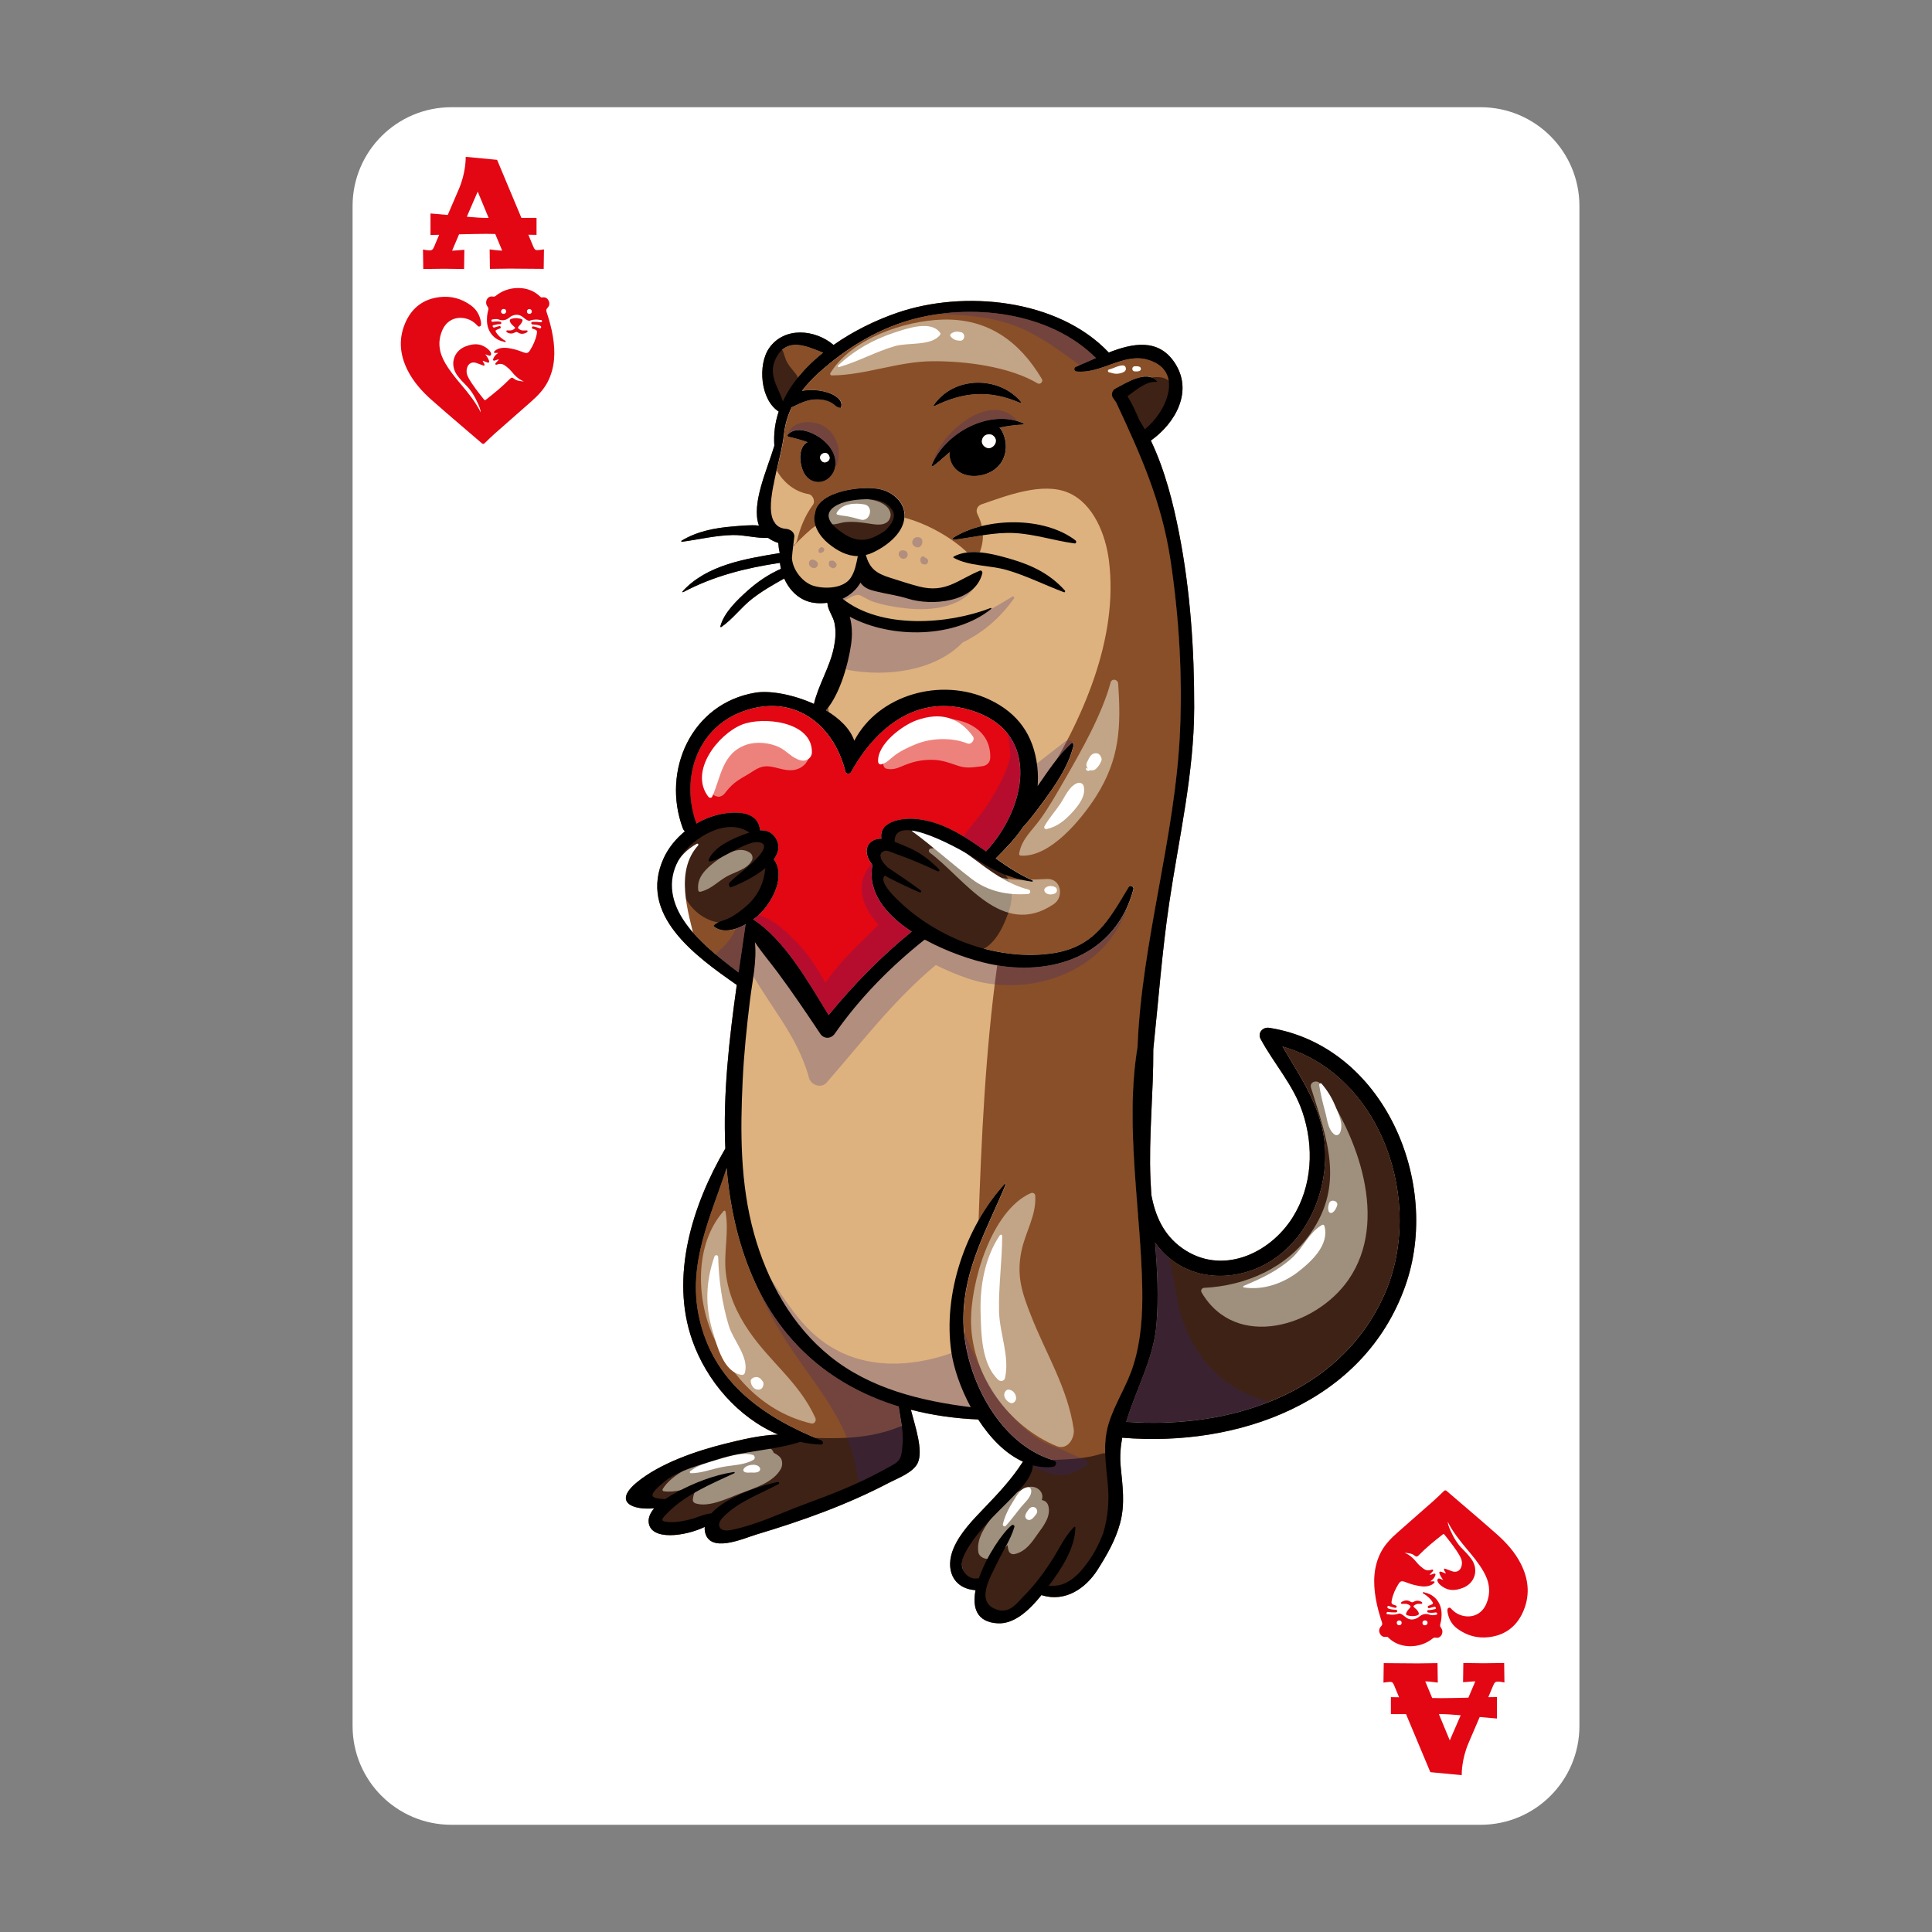 <?xml version="1.0" encoding="utf-8"?>
<!-- Generator: Adobe Illustrator 24.0.1, SVG Export Plug-In . SVG Version: 6.00 Build 0)  -->
<svg version="1.1" xmlns="http://www.w3.org/2000/svg" xmlns:xlink="http://www.w3.org/1999/xlink" x="0px" y="0px"
	 viewBox="0 0 283.46 283.46" style="enable-background:new 0 0 283.46 283.46;" xml:space="preserve">
<rect x="0" y="0" width="283.46" height="283.46" fill="#808080" stroke="none"/>
<style type="text/css">
	.st0{fill:#DBDDD9;}
	.st1{fill:#FFFFFF;}
	.st2{fill:none;stroke:#000000;stroke-width:3;stroke-miterlimit:10;}
	.st3{fill:#E30613;}
	.st4{fill:#894F28;}
	.st5{fill:#3E2215;}
	.st6{fill:#DEB27E;}
	.st7{opacity:0.25;fill:#312783;}
	.st8{opacity:0.53;fill:#F5F0DA;}
	.st9{fill:none;}
	.st10{fill:#EB941E;}
	.st11{fill:#1F201D;}
	.st12{fill:#E2E0DB;}
	.st13{fill:#B7B6B0;}
	.st14{fill:#2FAC66;}
	.st15{fill:#312783;}
	.st16{fill:#E94D2A;}
	.st17{fill:#F5EA61;}
	.st18{fill:#1D71B8;}
	.st19{fill:#2D3B49;}
</style>
<g id="bg">
</g>
<g id="CUT">
</g>
<g id="BACK">
</g>
<g id="ILLUSTRATION">
</g>
<g id="SYMBOLS">
</g>
<g id="CARDS">
	<g>
		<path class="st1" d="M217.23,267.73h-151c-8.01,0-14.5-6.49-14.5-14.5v-223c0-8.01,6.49-14.5,14.5-14.5h151
			c8.01,0,14.5,6.49,14.5,14.5v223C231.73,261.24,225.24,267.73,217.23,267.73z"/>
		<g>
			<g>
				<path class="st4" d="M167.63,189.29c-0.17-11.44-2.61-24.13-0.7-35.69c0.61-15.54,5.51-30.66,6.23-46.22
					c0.38-8.38-0.15-17.03-1.41-25.32c-1.29-8.51-4.39-15.4-7.95-23.02c-0.16-0.24-0.33-0.47-0.49-0.71
					c-0.27-0.42-0.1-1.08,0.34-1.31c1.54-0.8,4.58-2.81,6.11-1.1c0.03,0.04,0.01,0.11-0.04,0.11c-1.45-0.16-2.96,1.14-4.26,2.09
					c0.68,1.12,1.23,2.3,1.73,3.51c0.28,0.44,0.55,0.89,0.8,1.35c3.18-2.5,5.92-8.67,0.4-10.23c-3.52-1-6.82,2.1-10.39,1.74
					c-0.4-0.04-0.47-0.54-0.09-0.69c0.9-0.35,1.89-0.82,2.93-1.28c-6.75-6.79-18.39-8.14-27.33-5.57
					c-4.96,1.43-9.44,4.23-13.27,7.65c-0.96,0.86-1.83,1.77-2.58,2.76c2.73-0.56,6.38,0.68,5.74,2.44
					c-0.01,0.02-0.02,0.04-0.05,0.03c-0.6-0.06-0.73-0.41-1.29-0.73c-0.75-0.43-1.62-0.55-2.47-0.51c-1.3,0.06-2.32,0.65-3.42,1.16
					c-0.58,1.2-0.97,2.5-1.13,3.93c-0.2,1.88-0.71,3.64-1.11,5.48c-0.28,1.29-0.57,2.58-0.72,3.89c-0.21,1.81-0.18,4.39,2.19,4.54
					c0.57,0.04,1.25,0.51,1.17,1.17c-0.11,0.91-0.27,2.05-0.35,3.13c0.02,0.23,0.06,0.47,0.12,0.7c0.39,1.48,1.7,2.99,3.18,3.39
					c1.67,0.44,4.3,0.34,5.34-1.23c0.62-0.93,0.81-2.07,1.03-3.17c-1.54,0-2.97-0.73-4.31-1.84c-1.33-1.1-2.44-2.83-1.95-4.48
					c0.37-3.25,7.17-4.12,9.77-3.42c1.96,0.53,3.64,2.22,3.29,4.37c-0.36,2.27-2.78,4.02-4.73,4.91c-0.3,0.14-0.6,0.22-0.89,0.29
					c0.53,1.96,1.5,2.72,3.57,3.35c1.38,0.42,2.82,0.92,4.22,1.28c3.93,1,5.66-0.96,8.93-2.32c0.23-0.09,0.42,0.17,0.37,0.37
					c-1.07,4.36-7.48,4.83-10.94,3.73c-1.58-0.5-3.06-0.67-4.64-1.06c-0.86-0.21-1.52-0.37-2.14-1.07
					c-0.07-0.07-0.11-0.15-0.16-0.22c-0.58,1.03-1.49,1.84-2.62,2.37c5.61,4.48,15.45,3.79,21.73,1.35
					c0.07-0.03,0.14,0.08,0.08,0.13c-5.24,4.27-14.56,4.47-20.77,1.15c0.38,1.31,0.4,2.76,0.19,4.15c-0.44,2.87-1.6,7.14-3.67,9.59
					c1.98,1.18,3.57,2.7,4.15,4.46c3.5-6.73,12.7-9.39,19.82-6.04c4.21,1.98,6.5,5.23,7.03,9.83c0.12,1.02,0.12,1.96,0.05,2.86
					c1.52-2.17,2.98-4.45,4.93-6.24c0.15-0.14,0.39,0,0.34,0.2c-0.74,3.19-2.75,6-4.66,8.6c-0.87,1.18-1.78,2.39-2.8,3.5
					c-1.06,1.58-2.43,3.05-3.98,4.56c1.76,1.23,3.53,2.41,5.43,3.24c0.11,0.05,0.02,0.18-0.07,0.17c-3.21-0.44-5.52-1.54-8.18-3.29
					c-1.6-1.06-12.14-7.2-11.99-2.56c0.72,0.26,1.41,0.59,1.93,0.8c1.85,0.77,3.2,1.85,4.6,3.24c0.15,0.15-0.04,0.37-0.22,0.28
					c-1.93-0.92-4.03-1.81-6.05-2.52c-0.3-0.11-1.24-0.55-1.61-0.5c-0.71,0.11-0.88,0.78-0.53,1.43c0.21,0.38,0.53,0.71,0.86,1.03
					c1.63,1.11,3.28,2.18,4.85,3.37c0.13,0.1,0.06,0.35-0.12,0.29c-0.58-0.2-5.25-2.37-5.1-2.49c-1.17,0.91,1.85,3.62,2.38,4.11
					c2.91,2.7,6.61,4.86,10.37,6.12c3.79,1.27,8.01,1.82,11.98,1.18c6.07-0.97,8.11-4.93,10.98-9.66c0.23-0.37,0.81-0.13,0.7,0.29
					c-2.6,9.75-11.99,12.89-21.15,10.93c-2.52-0.54-6.17-1.75-9.46-3.56c-5.03,4.02-9.51,8.52-13.2,13.82
					c-0.54,0.77-1.58,0.8-2.12,0c-2.04-3.05-4.1-6.09-6.28-9.04c-1.11-1.49-2.31-2.89-3.31-4.4c0.3,2.79-0.38,5.71-0.72,8.49
					c-0.48,3.9-0.88,7.76-1.07,11.69c-0.37,7.59-0.38,15.23,1.67,22.61c1.92,6.91,5.52,13.45,11.16,17.99
					c5.87,4.73,13.28,6.53,20.63,7.45c-1.5-2.77-2.5-5.72-2.85-8.1c-1.26-8.52,2.04-18.32,7.84-24.65c0.04-0.05,0.15,0,0.12,0.07
					c-2.7,6.49-6.14,12.27-6.21,19.57c-0.09,7.95,4.9,18.48,13.27,20.93c0.55,0.16,0.38,0.88-0.13,0.94
					c-1.01,0.11-1.99,0.03-2.93-0.22c-0.15,1.7-1.45,3.04-2.68,4.34c-1.45,1.53-3.01,2.95-4.4,4.54c-0.77,0.89-1.54,1.8-2.16,2.79
					c-0.72,1.15-1.71,2.7-0.81,4.02c0.31,0.45,0.84,0.83,1.4,0.9c0.28,0.04,0.5-0.04,0.72-0.01c1.13-3.28,3.52-6.76,4.82-7.79
					c0.18-0.14,0.48-0.02,0.4,0.24c-0.54,1.85-1.69,3.51-2.51,5.25c-0.92,1.95-3.45,5.93,0.11,6.93c1.72,0.48,2.76-0.97,3.8-2.06
					c1.64-1.62,3.09-3.62,4.31-5.56c0.98-1.56,1.74-3.26,3.06-4.56c0.06-0.06,0.17-0.02,0.17,0.07c0,3.02-2.1,6.16-3.92,8.6
					c0.66-0.03,1.33-0.01,2-0.25c1.75-0.63,2.93-2.08,3.97-3.56c0.87-1.24,1.51-2.57,2.04-3.94c0.7-2.33,0.91-4.77,0.67-7.27
					c-0.28-2.99-0.77-5.83,0.12-8.78c0.92-3.03,2.77-5.69,3.71-8.73C167.45,196.66,167.69,192.94,167.63,189.29z M119.82,70.69
					c-1.68-0.18-2.32-1.94-2.4-3.4c-0.05-0.99,0.26-2.09,1.08-2.42c-0.95-0.38-1.99-0.6-2.84-0.82c-0.13-0.03-0.16-0.19-0.08-0.29
					c1.17-1.26,3.34-0.45,4.55,0.35c1.35,0.89,2.52,2.31,2.43,4.02C122.49,69.56,121.31,70.85,119.82,70.69z M149.77,58.94
					c0.07,0.09-0.02,0.19-0.11,0.15c-4.5-1.92-8.24-1.63-12.57,0.48c-0.06,0.03-0.14-0.03-0.1-0.1
					C139.89,55.19,146.52,55.1,149.77,58.94z M136.88,68.39c-0.08,0.06-0.21-0.04-0.17-0.13c2.01-4.84,8.55-8.3,13.45-6.14
					c0.08,0.04,0.03,0.16-0.04,0.16c-1.16,0.06-2.33,0.21-3.48,0.45c0.61,0.7,0.91,1.8,0.93,2.64c0.05,1.77-0.85,3.25-2.47,3.98
					c-1.56,0.7-3.71,0.72-4.94-0.62c-0.57-0.62-0.89-1.55-0.82-2.4C138.54,67.04,137.77,67.76,136.88,68.39z M156.1,86.89
					c-2.8-1.05-5.51-2.43-8.39-3.26c-2.51-0.73-5.51-0.54-7.79-1.79c-0.07-0.04-0.07-0.14,0-0.18c2.38-1.3,5.78-0.39,8.25,0.32
					c3.17,0.91,5.87,2.19,8.08,4.66C156.33,86.75,156.25,86.95,156.1,86.89z M157.66,79.73c-2.96-0.39-5.82-1.36-8.81-1.52
					c-3.03-0.16-5.92,0.61-8.9,0.97c-0.16,0.02-0.2-0.22-0.08-0.29c4.83-3.03,13.32-3.12,17.91,0.39
					C157.95,79.4,157.93,79.77,157.66,79.73z"/>
				<path class="st4" d="M110.4,187.29c-2.19-5.09-3.33-10.47-3.79-15.97c-2.34,7.18-5.76,14.02-4.08,21.85
					c2.06,9.64,9.39,14.7,17.99,18.17c0.3,0.12,0.29,0.61-0.08,0.6c-1.03-0.04-2.03-0.18-3.02-0.4c-3.91,1.27-8.24,1.28-12.22,2.59
					c-2.45,0.81-5.75,1.58-7.72,3.24c-2.36,1.98-2.36,2.47,0.1,2.57c0.54-0.37,1.08-0.68,1.5-0.91c2.62-1.43,5.63-2.63,8.59-3.07
					c0.1-0.01,0.18,0.12,0.07,0.17c-3.37,1.56-7.05,3.07-9.73,5.75c-1.11,1.1-1.24,1.34,0.3,1.43c0.93,0.05,1.98-0.17,2.88-0.38
					c1.1-0.25,2.09-0.81,3.17-0.9c2.26-2.54,7.81-4.23,9.73-4.61c0.18-0.04,0.31,0.22,0.13,0.31c-2.72,1.48-5.93,2.58-8.12,4.84
					c-0.39,0.4-0.76,0.97-0.53,1.47c0.27,0.57,1.07,0.56,1.69,0.43c3.85-0.77,7.23-2.48,10.89-3.82c3.83-1.41,7.68-2.9,11.27-4.87
					c2.65-1.45,2.81-1.24,3.01-4.06c0.12-1.7-0.33-3.66-0.58-5.39C122.41,203.45,114.71,197.3,110.4,187.29z"/>
				<path class="st4" d="M109.38,135.83c0.01-0.06,0.03-0.12,0.06-0.16c-0.01-0.02-0.02-0.05-0.02-0.07
					c-1.58,0.89-3.46,1.37-4.7,0.3c-0.03-0.03-0.03-0.08,0-0.11c0.69-0.65,1.55-0.69,2.38-1.13c0.86-0.47,1.79-1.15,2.51-1.8
					c1.7-1.54,2.49-3.38,2.7-5.49c-1.65,1.38-3.96,2.43-5.12,2.83c-0.02,0.01-0.05-0.01-0.06-0.03l-0.13-0.22
					c-0.08-0.14-0.06-0.33,0.06-0.45c0.92-0.95,2.04-1.72,3.01-2.62c0.64-0.59,3.38-2.99,1.25-3.3c-1.15-0.17-3.14,1-4.07,1.46
					c-0.98,0.48-1.95,1.15-3.03,1.36c-0.18,0.03-0.29-0.13-0.22-0.29c0.83-1.86,3.28-2.94,5.07-3.64c0.27-0.11,0.57-0.21,0.88-0.31
					c-3.34-2.34-8.34,0.82-10.09,3.56c-1.93,3.03-1.53,6.25,0.37,9.18c1.98,3.05,5.19,5.57,8.16,7.81
					C108.71,140.37,109.05,138.08,109.38,135.83z"/>
				<path class="st3" d="M106.7,119.3c2.32-0.27,4.63,0.21,4.79,2.54c0.81-0.04,1.57,0.17,2.13,0.9c0.89,1.16,0.66,2.31-0.1,3.35
					c1.71,2.39-0.03,5.83-1.78,7.72c-0.32,0.35-0.76,0.73-1.26,1.1c4.62,2.98,8.13,9.25,11.08,14.05
					c3.69-4.48,7.69-8.59,12.21-12.26c-3.74-2.47-6.53-5.77-5.76-9.77c-0.98-1.22-1.34-2.83,0.16-3.63
					c0.34-0.18,0.73-0.24,1.15-0.23c-0.42-2.52,2.93-3.14,5.28-2.88c3.79,0.42,6.95,2.55,10.06,4.75c5.78-6.15,8.29-17.27-1.9-20.63
					c-8.04-2.65-14.25,2.35-17.93,8.99c-0.2,0.36-0.87,0.22-0.82-0.22c0,0,0-0.01,0-0.01c-1.83-7.03-7.77-11.37-15.08-8.68
					c-6.83,2.52-9.11,10.01-6.79,16.46C103.56,120.03,105.11,119.48,106.7,119.3z"/>
				<path class="st4" d="M120.79,51.74c-2.5-0.98-5.36-2.37-6.96,0.87c-1.2,2.43,0.42,4.24,1.04,6.29
					C116.13,56.16,118.26,53.76,120.79,51.74z"/>
				<path class="st4" d="M130.83,74.73c-0.96-1.3-2.49-1.51-3.96-1.47c-1.38,0.04-3.29,0.27-4.47,1.1
					c-2.15,1.51,0.35,3.35,1.72,4.16c2.22,1.31,3.93,0.56,5.66-0.58C130.79,77,131.62,75.79,130.83,74.73z"/>
				<path class="st5" d="M188.15,153.52c3.25,5.53,6.7,10.21,6.24,17.27c-0.37,5.67-3.18,11.3-8.11,14.32
					c-4.35,2.66-10.18,2.93-14.35-0.26c-0.98-0.75-1.79-1.62-2.46-2.57c0.32,4.09,0.56,8.18,0.18,12.25
					c-0.45,4.89-3.05,9.43-4.42,14.08c15.02,1.1,31.31-3.92,37.89-18.67C209.11,176.5,202.76,157.68,188.15,153.52z"/>
				<path class="st4" d="M145.09,69.35c1.62-0.73,2.52-2.21,2.47-3.98c-0.02-0.84-0.32-1.95-0.93-2.64
					c1.15-0.24,2.32-0.39,3.48-0.45c0.08,0,0.13-0.12,0.04-0.16c-4.9-2.16-11.44,1.3-13.45,6.14c-0.04,0.09,0.09,0.19,0.17,0.13
					c0.89-0.63,1.66-1.36,2.46-2.06c-0.08,0.85,0.25,1.78,0.82,2.4C141.39,70.07,143.53,70.06,145.09,69.35z M144.34,64.03
					l0.03-0.03c0.12-0.13,0.29-0.21,0.47-0.25c0.33-0.09,0.7-0.03,0.97,0.25c0.58,0.58,0.24,1.42-0.45,1.69
					c-0.01,0-0.02,0.01-0.03,0.01c-0.41,0.16-0.91-0.12-1.13-0.46c-0.01-0.01-0.01-0.02-0.02-0.03
					C143.95,64.84,144.05,64.34,144.34,64.03z"/>
				<path class="st4" d="M120.14,64.12c-1.21-0.8-3.38-1.61-4.55-0.35c-0.09,0.09-0.05,0.25,0.08,0.29
					c0.85,0.22,1.89,0.44,2.84,0.82c-0.82,0.33-1.13,1.43-1.08,2.42c0.08,1.46,0.71,3.22,2.4,3.4c1.49,0.16,2.67-1.14,2.74-2.56
					C122.66,66.43,121.49,65.01,120.14,64.12z M121.67,66.94c0.01,0.02,0.01,0.03,0.02,0.05c0.22,0.63-0.69,1.16-1.13,0.66
					c-0.01-0.01-0.02-0.03-0.04-0.04C119.77,66.76,121.3,65.88,121.67,66.94z"/>
				<path class="st4" d="M139.88,78.89c-0.12,0.07-0.09,0.31,0.08,0.29c2.98-0.36,5.86-1.13,8.9-0.97c2.99,0.16,5.85,1.13,8.81,1.52
					c0.27,0.04,0.28-0.33,0.12-0.45C153.2,75.76,144.71,75.86,139.88,78.89z"/>
				<path class="st4" d="M148.17,81.98c-2.47-0.71-5.87-1.62-8.25-0.32c-0.07,0.04-0.07,0.14,0,0.18c2.28,1.25,5.28,1.07,7.79,1.79
					c2.87,0.83,5.58,2.21,8.39,3.26c0.15,0.06,0.23-0.15,0.14-0.25C154.03,84.17,151.33,82.89,148.17,81.98z"/>
				<path class="st4" d="M186.23,150.8c-0.95-0.15-1.76,0.73-1.27,1.65c1.97,3.65,4.78,6.69,6.13,10.69
					c1.73,5.1,1.47,10.87-1.45,15.5c-3.4,5.38-10.45,8.53-16.16,4.51c-2.79-1.97-3.99-4.79-4.56-7.86
					c-0.05-0.73-0.09-1.46-0.12-2.19c-0.28-6.32,0.45-12.81,0.41-19.16c0.76-7.15,1.28-14.34,2.34-21.47
					c1.42-9.57,3.64-18.93,3.66-28.66c0.02-8.48-0.57-17.16-2.2-25.49c-0.86-4.43-2.08-9.33-4.16-13.68
					c3.6-2.55,6.28-7.24,3.49-11.43c-2.39-3.6-6.15-2.87-9.68-1.48c-0.02-0.03-0.03-0.06-0.05-0.08c-7.45-7.8-21.22-9.14-31.03-5.74
					c-3.07,1.06-6.36,2.65-9.28,4.7c-2.72-2.3-7.19-2.71-9.43,0.43c-1.71,2.41-1.34,7.61,1.38,9.34c-0.53,1.57-0.76,3.25-0.64,5.02
					c-1.03,3.47-3.43,8.52-2.26,11.71c-1.26-0.12-2.6,0.03-3.82,0.13c-2.63,0.21-5.25,0.71-7.53,2.09
					c-0.07,0.04-0.05,0.17,0.04,0.16c2.5-0.33,4.94-0.94,7.48-0.99c1.72-0.03,3.48,0.5,5.18,0.42c0.41,0.3,0.9,0.55,1.49,0.74
					c0.03,0.51,0.1,1,0.22,1.48c-4.97,0.84-10.69,1.7-14.27,5.63c-0.05,0.06,0.01,0.15,0.09,0.11c4.54-2.39,9.16-3.54,14.2-4.3
					c0.03,0.3,0.09,0.59,0.15,0.88c-1.79,0.78-3.46,1.92-4.9,3.21c-1.51,1.36-3.46,3.2-3.99,5.23c-0.02,0.07,0.06,0.14,0.13,0.1
					c1.66-1.13,2.91-2.88,4.51-4.13c1.5-1.17,3.1-2.08,4.73-2.99c0.81,1.84,2.35,3.31,4.41,3.57c0.67,0.09,1.3,0.07,1.92-0.01
					c0.01,0.05,0.01,0.1,0.02,0.16c0.08,0.96,0.86,1.88,1.04,2.87c0.23,1.21,0.14,2.32-0.11,3.55c-0.58,2.86-2.27,5.47-2.92,8.26
					c-3.01-1.37-6.44-2.01-8.6-1.65c-9.38,1.56-13.79,11.47-10.63,19.92c0.07,0.18,0.17,0.32,0.29,0.43
					c-1.3,1.07-2.39,2.38-3.09,3.9c-3.84,8.33,4.65,14.4,10.71,18.63c-1.11,7.88-2.04,16.04-1.68,24
					c-4.85,8.3-8.13,18.79-4.86,28.11c2.09,5.97,6.74,11.37,12.61,13.86c-2.66,0.08-5.43,0.76-7.81,1.35
					c-4.2,1.04-9.55,2.87-12.93,5.67c-3.58,2.96-0.47,4.1,2.56,3.79c-0.55,0.64-0.91,1.36-0.81,2.12c0.34,2.66,5.32,2.01,8.22,0.62
					c-0.02,0.21-0.02,0.42,0.02,0.64c0.61,3.37,5.66,1.04,7.59,0.46c6.66-1.99,13.27-4.35,19.44-7.59c1.26-0.66,3.53-1.47,4.2-2.9
					c0.85-1.83-0.39-5.4-1.01-7.81c3.14,0.81,6.45,1.29,9.88,1.43c1.75,2.7,3.99,5.03,6.57,6.19c-1.64,2.54-3.47,4.5-5.62,6.74
					c-1.68,1.75-3.62,3.72-4.57,5.99c-1.26,2.97-0.15,5.89,3.23,6.13c-0.49,2.57,0.15,4.69,3.26,4.86c2.58,0.14,4.86-2.2,6.42-4.15
					c0.03,0.02,0.07,0.03,0.11,0.05c3.38,1.01,6.37-1,8.13-3.78c1.35-2.13,2.63-4.35,3.29-6.81c0.77-2.86,0.35-5.5,0.08-8.39
					c-0.13-1.4-0.02-2.78,0.23-4.15c16.89,1.41,35.45-5.05,41.54-22.29C211.55,173.52,203.04,153.45,186.23,150.8z M113.82,52.61
					c1.6-3.24,4.47-1.85,6.96-0.87c-2.53,2.02-4.65,4.42-5.92,7.16C114.24,56.85,112.62,55.03,113.82,52.61z M108.94,104.38
					c7.31-2.7,13.25,1.64,15.08,8.68c0,0,0,0.01,0,0.01c-0.05,0.44,0.62,0.58,0.82,0.22c3.68-6.64,9.89-11.65,17.93-8.99
					c10.2,3.37,7.68,14.49,1.9,20.63c-3.11-2.2-6.27-4.33-10.06-4.75c-2.35-0.26-5.7,0.35-5.28,2.88c-0.42-0.01-0.81,0.05-1.15,0.23
					c-1.5,0.8-1.14,2.41-0.16,3.63c-0.77,4,2.01,7.3,5.76,9.77c-4.52,3.67-8.52,7.78-12.21,12.26c-2.95-4.8-6.46-11.07-11.08-14.05
					c0.5-0.37,0.94-0.75,1.26-1.1c1.75-1.89,3.48-5.33,1.78-7.72c0.75-1.04,0.98-2.19,0.1-3.35c-0.56-0.73-1.33-0.94-2.13-0.9
					c-0.16-2.33-2.47-2.81-4.79-2.54c-1.59,0.19-3.14,0.73-4.54,1.54C99.84,114.39,102.11,106.9,108.94,104.38z M100.22,134.89
					c-1.9-2.92-2.3-6.15-0.37-9.18c1.75-2.74,6.75-5.89,10.09-3.56c-0.31,0.1-0.6,0.2-0.88,0.31c-1.79,0.69-4.24,1.78-5.07,3.64
					c-0.07,0.16,0.04,0.32,0.22,0.29c1.08-0.21,2.05-0.88,3.03-1.36c0.94-0.46,2.92-1.63,4.07-1.46c2.13,0.31-0.61,2.71-1.25,3.3
					c-0.97,0.9-2.1,1.67-3.01,2.62c-0.12,0.12-0.14,0.31-0.06,0.45l0.13,0.22c0.01,0.02,0.04,0.03,0.06,0.03
					c1.16-0.4,3.47-1.45,5.12-2.83c-0.22,2.12-1,3.96-2.7,5.49c-0.72,0.65-1.65,1.34-2.51,1.8c-0.82,0.44-1.69,0.48-2.38,1.13
					c-0.03,0.03-0.03,0.08,0,0.11c1.24,1.07,3.12,0.59,4.7-0.3c0.01,0.02,0.02,0.05,0.02,0.07c-0.03,0.04-0.05,0.1-0.06,0.16
					c-0.32,2.25-0.67,4.55-1,6.87C105.41,140.46,102.19,137.94,100.22,134.89z M129.43,215.79c-3.58,1.96-7.44,3.46-11.27,4.87
					c-3.65,1.34-7.04,3.04-10.89,3.82c-0.62,0.12-1.42,0.14-1.69-0.43c-0.24-0.5,0.14-1.07,0.53-1.47c2.19-2.26,5.4-3.37,8.12-4.84
					c0.18-0.1,0.05-0.35-0.13-0.31c-1.93,0.38-7.48,2.07-9.73,4.61c-1.08,0.08-2.07,0.64-3.17,0.9c-0.9,0.21-1.95,0.43-2.88,0.38
					c-1.54-0.09-1.41-0.32-0.3-1.43c2.68-2.67,6.37-4.18,9.73-5.75c0.1-0.05,0.02-0.19-0.07-0.17c-2.96,0.44-5.97,1.64-8.59,3.07
					c-0.42,0.23-0.96,0.54-1.5,0.91c-2.46-0.11-2.46-0.59-0.1-2.57c1.97-1.65,5.27-2.43,7.72-3.24c3.98-1.31,8.31-1.33,12.22-2.59
					c0.98,0.22,1.99,0.36,3.02,0.4c0.37,0.02,0.38-0.48,0.08-0.6c-8.6-3.46-15.93-8.53-17.99-18.17
					c-1.68-7.83,1.73-14.67,4.08-21.85c0.46,5.5,1.6,10.88,3.79,15.97c4.3,10.01,12,16.16,21.45,19.05
					c0.25,1.73,0.71,3.68,0.58,5.39C132.23,214.54,132.08,214.33,129.43,215.79z M162.65,208.9c-0.89,2.94-0.4,5.79-0.12,8.78
					c0.24,2.5,0.03,4.94-0.67,7.27c-0.53,1.38-1.17,2.7-2.04,3.94c-1.03,1.48-2.22,2.93-3.97,3.56c-0.67,0.24-1.34,0.22-2,0.25
					c1.83-2.44,3.92-5.58,3.92-8.6c0-0.09-0.11-0.13-0.17-0.07c-1.33,1.3-2.08,3-3.06,4.56c-1.22,1.94-2.67,3.94-4.31,5.56
					c-1.04,1.09-2.07,2.54-3.8,2.06c-3.56-1-1.03-4.98-0.11-6.93c0.82-1.74,1.97-3.4,2.51-5.25c0.07-0.25-0.23-0.38-0.4-0.24
					c-1.3,1.03-3.69,4.51-4.82,7.79c-0.22-0.03-0.44,0.05-0.72,0.01c-0.55-0.07-1.09-0.45-1.4-0.9c-0.91-1.33,0.08-2.87,0.81-4.02
					c0.63-0.99,1.39-1.91,2.16-2.79c1.38-1.59,2.95-3.01,4.4-4.54c1.23-1.3,2.54-2.64,2.68-4.34c0.94,0.24,1.92,0.33,2.93,0.22
					c0.51-0.06,0.68-0.77,0.13-0.94c-8.37-2.46-13.36-12.99-13.27-20.93c0.08-7.31,3.51-13.08,6.21-19.57
					c0.03-0.07-0.07-0.12-0.12-0.07c-5.79,6.34-9.09,16.14-7.84,24.65c0.35,2.38,1.35,5.33,2.85,8.1
					c-7.35-0.92-14.76-2.72-20.63-7.45c-5.64-4.54-9.24-11.09-11.16-17.99c-2.05-7.38-2.04-15.02-1.67-22.61
					c0.19-3.92,0.59-7.79,1.07-11.69c0.34-2.78,1.02-5.7,0.72-8.49c1,1.52,2.21,2.91,3.31,4.4c2.19,2.95,4.24,5.99,6.28,9.04
					c0.53,0.8,1.58,0.77,2.12,0c3.7-5.3,8.17-9.81,13.2-13.82c3.29,1.81,6.94,3.02,9.46,3.56c9.16,1.96,18.54-1.18,21.15-10.93
					c0.11-0.42-0.47-0.67-0.7-0.29c-2.86,4.73-4.9,8.69-10.98,9.66c-3.96,0.63-8.19,0.09-11.98-1.18
					c-3.76-1.26-7.46-3.42-10.37-6.12c-0.52-0.49-3.55-3.2-2.38-4.11c-0.15,0.12,4.51,2.29,5.1,2.49c0.18,0.06,0.25-0.19,0.12-0.29
					c-1.57-1.19-3.23-2.26-4.85-3.37c-0.32-0.33-0.65-0.65-0.86-1.03c-0.35-0.65-0.18-1.32,0.53-1.43c0.36-0.05,1.3,0.39,1.61,0.5
					c2.02,0.71,4.12,1.6,6.05,2.52c0.18,0.08,0.37-0.13,0.22-0.28c-1.41-1.39-2.75-2.47-4.6-3.24c-0.52-0.22-1.2-0.54-1.93-0.8
					c-0.15-4.64,10.39,1.51,11.99,2.56c2.66,1.75,4.97,2.85,8.18,3.29c0.09,0.01,0.18-0.12,0.07-0.17c-1.89-0.82-3.67-2-5.43-3.24
					c1.54-1.52,2.92-2.98,3.98-4.56c1.02-1.11,1.93-2.32,2.8-3.5c1.91-2.6,3.93-5.41,4.66-8.6c0.05-0.2-0.19-0.34-0.34-0.2
					c-1.95,1.78-3.41,4.07-4.93,6.24c0.07-0.89,0.07-1.84-0.05-2.86c-0.53-4.6-2.82-7.85-7.03-9.83
					c-7.12-3.35-16.31-0.69-19.82,6.04c-0.59-1.76-2.18-3.28-4.15-4.46c2.08-2.45,3.24-6.72,3.67-9.59c0.21-1.4,0.19-2.84-0.19-4.15
					c6.2,3.33,15.52,3.12,20.77-1.15c0.06-0.05,0-0.16-0.08-0.13c-6.29,2.44-16.12,3.13-21.73-1.35c1.12-0.53,2.04-1.35,2.62-2.37
					c0.06,0.07,0.1,0.15,0.16,0.22c0.62,0.69,1.28,0.85,2.14,1.07c1.58,0.39,3.06,0.56,4.64,1.06c3.46,1.09,9.87,0.62,10.94-3.73
					c0.05-0.2-0.15-0.47-0.37-0.37c-3.27,1.36-5,3.33-8.93,2.32c-1.4-0.36-2.84-0.85-4.22-1.28c-2.07-0.64-3.04-1.39-3.57-3.35
					c0.29-0.07,0.59-0.16,0.89-0.29c1.95-0.88,4.37-2.64,4.73-4.91c0.35-2.15-1.34-3.84-3.29-4.37c-2.6-0.71-9.4,0.17-9.77,3.42
					c-0.49,1.65,0.62,3.39,1.95,4.48c1.34,1.1,2.77,1.84,4.31,1.84c-0.22,1.1-0.42,2.24-1.03,3.17c-1.04,1.57-3.67,1.68-5.34,1.23
					c-1.49-0.4-2.79-1.9-3.18-3.39c-0.06-0.23-0.1-0.46-0.12-0.7c0.08-1.08,0.24-2.22,0.35-3.13c0.08-0.66-0.6-1.13-1.17-1.17
					c-2.37-0.15-2.4-2.73-2.19-4.54c0.15-1.31,0.44-2.6,0.72-3.89c0.4-1.84,0.9-3.6,1.11-5.48c0.16-1.43,0.55-2.73,1.13-3.93
					c1.1-0.51,2.13-1.1,3.42-1.16c0.85-0.04,1.73,0.08,2.47,0.51c0.55,0.32,0.69,0.67,1.29,0.73c0.02,0,0.04-0.02,0.05-0.03
					c0.64-1.77-3.01-3-5.74-2.44c0.75-0.98,1.62-1.9,2.58-2.76c3.82-3.42,8.31-6.23,13.27-7.65c8.94-2.57,20.57-1.22,27.33,5.57
					c-1.04,0.46-2.04,0.92-2.93,1.28c-0.37,0.15-0.31,0.65,0.09,0.69c3.57,0.36,6.87-2.74,10.39-1.74c5.52,1.57,2.78,7.73-0.4,10.23
					c-0.25-0.46-0.52-0.91-0.8-1.35c-0.5-1.21-1.05-2.39-1.73-3.51c1.3-0.95,2.82-2.25,4.26-2.09c0.06,0.01,0.08-0.07,0.04-0.11
					c-1.52-1.71-4.57,0.3-6.11,1.1c-0.44,0.23-0.62,0.9-0.34,1.31c0.16,0.24,0.33,0.47,0.49,0.71c3.56,7.62,6.66,14.51,7.95,23.02
					c1.26,8.29,1.79,16.94,1.41,25.32c-0.71,15.56-5.62,30.68-6.23,46.22c-1.91,11.57,0.53,24.25,0.7,35.69
					c0.05,3.66-0.19,7.37-1.27,10.88C165.42,203.21,163.57,205.86,162.65,208.9z M124.13,78.51c-1.37-0.81-3.87-2.65-1.72-4.16
					c1.18-0.83,3.08-1.05,4.47-1.1c1.47-0.04,3,0.17,3.96,1.47c0.79,1.07-0.04,2.28-1.05,3.2
					C128.05,79.07,126.34,79.82,124.13,78.51z M203.12,189.95c-6.58,14.75-22.87,19.77-37.89,18.67c1.38-4.65,3.97-9.19,4.42-14.08
					c0.37-4.07,0.14-8.17-0.18-12.25c0.67,0.95,1.48,1.82,2.46,2.57c4.17,3.19,9.99,2.92,14.35,0.26c4.93-3.02,7.74-8.65,8.11-14.32
					c0.46-7.06-2.99-11.74-6.24-17.27C202.76,157.68,209.11,176.5,203.12,189.95z"/>
				<path class="st4" d="M144.21,65.25c0.21,0.34,0.71,0.62,1.13,0.46c0.01,0,0.02-0.01,0.03-0.01c0.69-0.27,1.03-1.11,0.45-1.69
					c-0.28-0.28-0.65-0.34-0.97-0.25c-0.18,0.04-0.34,0.11-0.47,0.25l-0.03,0.03c-0.29,0.31-0.39,0.81-0.15,1.19
					C144.19,65.23,144.2,65.24,144.21,65.25z"/>
				<path class="st4" d="M120.52,67.6c0.01,0.01,0.02,0.03,0.04,0.04c0.44,0.5,1.35-0.03,1.13-0.66c-0.01-0.02-0.01-0.03-0.02-0.05
					C121.3,65.88,119.77,66.76,120.52,67.6z"/>
				<path class="st4" d="M137.09,59.57c4.34-2.11,8.07-2.4,12.57-0.48c0.1,0.04,0.19-0.06,0.11-0.15
					c-3.26-3.84-9.88-3.75-12.78,0.53C136.95,59.54,137.03,59.6,137.09,59.57z"/>
			</g>
			<path class="st5" d="M170.87,55.51c-1.96-0.79-6.14,1.04-6.15,3.41c0,0.14,0.13,0.22,0.26,0.2c0.25-0.04,0.5-0.14,0.75-0.25
				c-0.19,1.46,0.96,2.96,1.58,4.17c0.31,0.6,1.23,0.7,1.68,0.22C170.32,61.84,174.07,56.8,170.87,55.51z"/>
			<path class="st5" d="M116.79,54.9c-0.6-0.78-1.19-1.32-1.55-2.28c-0.21-0.56-0.28-1.18-0.74-1.6c-0.05-0.05-0.14-0.03-0.16,0.04
				c-0.05,0.16-0.06,0.32-0.09,0.48c-0.47-0.17-1.12,0.08-1.17,0.74c-0.19,2.26,0.68,4.45,1.3,6.58c0.24,0.84,1.27,0.7,1.57,0
				C116.42,57.75,117.67,56.05,116.79,54.9z"/>
			<path class="st5" d="M145.61,126.27c-2.71-2.14-6.82-4.84-10.35-5.18c-2.71-0.26-4.38,0.75-4.19,2.89
				c-3.45,0.03-1.77,6.32,0.07,8.29c2.04,2.19,6.79,6.8,10.51,7.03c-0.02,0.27,0.15,0.53,0.48,0.53c3.28-0.09,4.84-3.18,5.84-5.99
				C149.07,130.72,148.16,128.28,145.61,126.27z"/>
			<path class="st5" d="M112.07,123.69c-0.6-0.97-1.89-1.86-2.93-2.32c-2.23-0.97-4.94-0.15-6.87,1.15
				c-0.81,0.55-1.34,1.19-1.67,1.87c0.01-0.18,0.03-0.35,0.06-0.53c0.22-0.16,0.18-0.57-0.12-0.65c-0.1-0.05-0.21-0.03-0.3,0.06
				c-0.04,0.03-0.06,0.06-0.09,0.1c0,0,0,0,0,0l0,0c-0.02,0.04-0.04,0.08-0.04,0.13c-1.51,4.01-0.46,9.52,3.87,11.43
				c2.17,0.96,4.58,0.22,6.19-1.43c1.87-1.91,2.37-4.04,2.23-6.59C112.33,125.72,112.74,124.75,112.07,123.69z"/>
			<path class="st6" d="M145.55,140.4c-2.77-0.69-7.67-3.11-10.56-2.38c-2.41,0.61-4.33,3.86-5.86,5.54
				c-1.34,1.47-2.68,2.94-4.02,4.41c-0.89,0.98-1.79,1.96-2.68,2.94c-1.71,0.4-2.78-0.22-3.23-1.86c-2.94-2.95-5-7.88-7.24-11.41
				c-0.57-0.9-2.01-0.55-2.02,0.55c-0.12,16.07-3.99,32.68,2.11,48.17c4.79,12.16,17.07,20.59,30.29,20.82
				c0.95,0.02,1.61-1.1,1.1-1.92c-4.43-7.11-4.51-15.6-0.33-22.73c0.1,0.14,0.34,0.12,0.34-0.09c0.01-0.16,0.01-0.32,0.02-0.48
				c0.13-0.21,0.26-0.43,0.4-0.64c0.42-0.62,0.16-1.22-0.32-1.55c0.44-12.68,1.02-25.48,2.75-38.06
				C146.37,141.15,146.17,140.55,145.55,140.4z"/>
			<path class="st6" d="M162.69,82.17c-0.47-3.68-2.23-8.26-5.9-9.86c-3.82-1.67-9.16,0.45-12.77,1.68
				c-0.64,0.22-0.91,0.87-0.6,1.48c1.31,2.57,0.86,4.86-0.33,6.97c-0.81-1.19-2.09-2.24-3.01-2.91c-4.03-2.92-9.12-4.72-14.13-4.15
				c-2.13,0.24-4.57,0.87-6.46,1.9c-0.44,0.24-2.17,1.86-3.04,2.82c-0.27,0.12-0.5,0.33-0.62,0.63c-0.02,0-0.03-0.01-0.05-0.01
				c-0.03-0.01-0.06,0.01-0.08,0.03c-0.05,0.07-0.11,0.14-0.16,0.22c-0.07,0.09-0.02,0.21,0.04,0.28c0.06,0.08,0.12,0.13,0.17,0.18
				c0.39,5.79,6.92,4.82,8.11,9.93c0.88,3.78-1.41,7.51-2.2,11.03c-0.64,2.84,0.83,2.78,2,5.65c0.32,0.79,1.33,1.26,2.02,0.53
				c4.1-4.35,9.17-7.29,15.39-6.72c6.74,0.62,10.89,6.55,10.07,13.01c-0.11,0.91,1.2,1.1,1.61,0.44
				C158.74,105.72,164.18,93.79,162.69,82.17z"/>
			<path class="st6" d="M118.62,72.49c-2.17-0.35-4.01-1.99-4.93-3.99c-0.09-0.2-0.36-0.08-0.38,0.1c-0.08,0.91,0.05,1.73,0.34,2.47
				c-0.53-0.08-1.07,0.2-1.01,0.89c0.02,0.28,0.05,0.49,0.08,0.7c0.12,1.04,0.24,2.08,0.36,3.11c0.05,0.43,0.31,0.7,0.63,0.84
				c0.03,0.14,0.07,0.28,0.1,0.42c0.13,0.57,0.59,0.76,1.03,0.7c0.01,0.44,0.03,0.88,0.04,1.33c0.03,1.15,1.77,1.46,2.05,0.28
				c0.47-1.93,1.16-3.65,2.33-5.26C119.66,73.57,119.28,72.6,118.62,72.49z"/>
			<path class="st5" d="M132.11,209.29c-5.65,2.28-10.7,1.67-16.58,1.58c-0.22,0-0.27,0.28-0.11,0.39c0.24,0.16,0.49,0.29,0.73,0.44
				c-2.04,0.18-4.16,0.82-6.05,1.2c-4.82,0.99-12.32,1.62-15.29,6.08c-0.21,0.32,0.02,0.67,0.32,0.79c1.27,0.49,2.41,0.48,3.55,0.25
				c-1.62,1.28-3.1,2.8-1.92,3.37c0.58,0.28,1.21,0.27,1.85,0.09c2.63,0.11,5.07-0.8,7.47-1.84c-0.34,0.35-0.65,0.7-0.93,1.05
				c-0.8,1.02-0.3,2.39,1.04,2.5c2.74,0.23,5.42-1.26,7.94-2.2c3.67-1.36,7.31-2.81,10.91-4.34c4-1.7,8.45-3.11,8.87-8
				C133.99,209.81,132.93,208.95,132.11,209.29z"/>
			<path class="st5" d="M163.5,214.7c0.04-0.93-0.98-1.7-1.86-1.42c-3.78,1.21-7.49,0.62-11.28,1.36c-0.23,0.05-0.32,0.38-0.14,0.54
				c0.22,0.2,0.45,0.37,0.69,0.53c-2.48,4-7,6.44-9,10.83c-0.57,1.26-1.09,2.74-0.53,4.09c0.5,1.18,1.27,1.29,2.14,1.57
				c-0.02,1.71-0.04,3.43,1.83,4.35c1.91,0.94,3.97-0.34,5.34-1.62c0.8-0.75,1.59-1.54,2.36-2.37c0.08,1.01,1.23,1.98,2.23,1.27
				c0.91-0.65,1.72-1.36,2.45-2.11c3.38-3.06,6.35-6.58,5.21-11.35C163.24,218.51,163.42,216.61,163.5,214.7z"/>
			<path class="st7" d="M149.16,61.65c-3.85-4.51-11.59,2.18-12.3,6.39c-0.01,0.09,0.07,0.16,0.15,0.11c2-1.05,2.84-3.27,4.9-4.32
				c2.33-1.19,4.6-1.3,7.12-1.69C149.27,62.11,149.29,61.8,149.16,61.65z"/>
			<path class="st7" d="M120.85,62.51c-1.47-0.9-4.6-0.9-5.18,1.11c-0.02,0.06,0.01,0.13,0.06,0.16c1.32,0.71,2.82-0.42,4.13,0.54
				c1.22,0.9,1.7,2.71,2.56,3.91c0.11,0.15,0.34,0.14,0.4-0.05C123.48,66.04,122.81,63.71,120.85,62.51z"/>
			<path class="st7" d="M131.3,73.82c-1.46,1.27-4.13,3.33-6.1,2.79c-1.14-0.32-1.9-1.05-2.84-1.68c-0.53-0.36-0.73-0.48-1.32-0.39
				c-0.26,0.04-0.37,0.36-0.33,0.58c0.57,2.96,3.02,5.33,6.12,5c3.44-0.36,5.03-2.9,4.85-6.13
				C131.67,73.78,131.45,73.69,131.3,73.82z"/>
			<path class="st7" d="M142.94,84.75c-2.46,1.19-4.6,2.29-7.39,2.42c-2.64,0.12-7.08,0.01-9.27-1.75c-0.31-0.25-0.84-0.37-1.13,0
				c-0.71,0.9-1.53,1.52-2.31,2.36c-0.07,0.08-0.05,0.24,0.07,0.26c1.51,0.26,1.74-0.69,3.05-0.76c0.23-0.01,1.47,0.76,1.91,0.92
				c1.6,0.57,3.4,0.88,5.08,1.06c3.78,0.41,8.73-0.1,10.53-3.96C143.66,84.93,143.31,84.57,142.94,84.75z"/>
			<path class="st7" d="M148.53,87.53c-4.22,2.61-8.47,4.9-13.61,5.13c-4.19,0.19-7.55-1.91-11.39-3.12
				c-0.12-0.04-0.24,0.08-0.2,0.2c0.36,1.12,0.95,2.06,1.69,2.84c-0.39,1.21-0.83,2.35-1.42,3.48c-0.42,0.8-0.1,2.07,0.92,2.25
				c5.52,1.01,12.63,0.19,16.72-4.05c3.02-1.44,5.65-3.75,7.54-6.48C148.88,87.63,148.68,87.44,148.53,87.53z"/>
			<path class="st7" d="M132.37,80.75c-0.04,0.01-0.09,0.02-0.13,0.02c-0.34,0.06-0.5,0.52-0.32,0.79c0.03,0.04,0.05,0.08,0.08,0.12
				c0.27,0.43,0.93,0.41,1.13-0.08C133.34,81.11,132.87,80.66,132.37,80.75z"/>
			<path class="st7" d="M134.62,78.81l-0.06,0c-0.71,0.03-1,0.97-0.37,1.35c0.02,0.01,0.04,0.02,0.05,0.03
				C135.34,80.85,135.84,78.75,134.62,78.81z"/>
			<path class="st7" d="M136.04,82c-0.11-0.1-0.21-0.15-0.33-0.21c-0.16-0.23-0.52-0.23-0.62,0.08c-0.06,0.2-0.09,0.36-0.02,0.56
				c0.08,0.24,0.26,0.36,0.5,0.38c0.04,0,0.08,0.01,0.11,0.01C136.12,82.86,136.34,82.27,136.04,82z"/>
			<path class="st7" d="M119.84,82.4c-0.16-0.14-0.32-0.23-0.53-0.29c-0.32-0.09-0.6,0.16-0.62,0.47c-0.03,0.46,0.32,0.75,0.76,0.77
				C119.92,83.36,120.2,82.72,119.84,82.4z"/>
			<path class="st7" d="M120.23,80.46c-0.13,0.17-0.16,0.24-0.14,0.45c0.01,0.12,0.09,0.2,0.21,0.21c0.21,0.02,0.28-0.01,0.45-0.14
				C121.25,80.61,120.61,79.96,120.23,80.46z"/>
			<path class="st7" d="M122.67,82.64c-0.04-0.05-0.07-0.1-0.11-0.14c-0.15-0.21-0.33-0.27-0.58-0.24
				c-0.06,0.01-0.12,0.02-0.19,0.03c-0.1,0.02-0.15,0.12-0.16,0.21c-0.01,0.09-0.02,0.17-0.03,0.26c-0.02,0.18,0.12,0.35,0.25,0.44
				c0.05,0.03,0.1,0.07,0.15,0.1C122.39,83.58,122.96,83.03,122.67,82.64z"/>
			<path class="st7" d="M160.86,51.59c-5.63-5.67-15.99-8-23.64-5.75c-0.11,0.03-0.09,0.19,0.03,0.2c4.05,0.18,7.89,0.32,11.73,1.78
				c3.67,1.4,6.85,3.92,10.03,6.17C160.45,55.02,162.06,52.8,160.86,51.59z"/>
			<path class="st7" d="M156.24,108.82c-1.77,1.39-3.59,2.75-5.32,4.19c-0.03,0.02-0.02,0.06-0.01,0.09
				c0.15,0.33,0.39,0.47,0.66,0.5c-0.05,0.09-0.1,0.18-0.15,0.3c-0.17,0.44-0.31,0.88-0.46,1.33c-0.48,1.44,1.6,2.2,2.37,1
				c1.33-2.08,2.45-4.36,4-6.3C157.97,109.13,157.03,108.2,156.24,108.82z"/>
			<path class="st7" d="M149.11,107.23c0,0-0.01,0-0.01,0c-0.02-0.05-0.03-0.11-0.06-0.16c-0.32-0.73-1.31-0.17-1.19,0.5
				c0.19,1.08,0.33,2.23,0.38,3.39c-0.49,2.43-2.09,5.12-3.03,6.63c-1.34,2.17-3.2,3.96-4.49,6.14c-0.1,0.17,0.07,0.41,0.26,0.34
				c0.32-0.1,0.63-0.23,0.95-0.38c0.05,0.2,0.17,0.39,0.38,0.55c0.15,0.2,0.3,0.39,0.45,0.59c0.2,0.28,0.44,0.44,0.69,0.52
				c0.55,0.43,1.53,0.43,1.87-0.3c1.36-2.97,3.77-5.17,4.59-8.42C150.7,113.38,150.34,110.31,149.11,107.23z"/>
			<path class="st7" d="M165.42,130.91c-3.08,8.23-11.61,11.47-19.83,10.14c-2.15-0.35-4.24-0.96-6.24-1.79
				c-0.02-1.19-1.65-2.31-2.98-1.46c-0.68-0.38-1.34-0.78-1.99-1.22c0.09-0.61-0.25-1.29-0.92-1.5c-0.48-0.15-0.96-0.3-1.44-0.46
				c-2.13-2.19-2.99-4.69-3.71-8.04c-0.03-0.13-0.21-0.18-0.3-0.08c-2.69,3.17-1.67,6.38,0.89,9.18c-2.2,2.18-4.49,4.3-6.44,6.7
				c-0.45,0.56-0.93,1.17-1.37,1.81c-1.22-2.27-2.68-4.42-4.51-6.26c-1.55-1.56-3.86-3.7-6.17-3.77c-0.05,0-0.08,0.05-0.07,0.09
				c0.23,0.99,0.79,1.92,1.46,2.8c-0.72-0.19-1.54,0.12-1.92,0.74c0.04-0.57,0.05-1.13,0-1.68c-0.09-0.94-1.18-1.15-1.64-0.44
				l-0.03-0.01c-0.03,0.06-0.04,0.12-0.07,0.18c-0.01,0.01-0.02,0.02-0.02,0.04c-0.4,1.05-1.01,1.99-1.77,2.82
				c-0.5,0.54-1.29,1.06-1.53,1.76c-0.01,0.04,0.02,0.09,0.05,0.1c0.2,0.05,0.41,0.04,0.62,0c-0.2,0.39-0.17,0.87,0.27,1.29
				c0.55,0.53,1.14,0.98,1.8,1.37c0.82,0.49,1.72-0.15,1.79-1.03c0.07-0.91,0.22-1.87,0.35-2.82c0.06,0.69,0.17,1.32,0.35,1.91
				c-0.03-0.01-0.06-0.03-0.08-0.04c-0.22-0.1-0.45,0.11-0.33,0.33c2.96,5.8,7.29,10.08,9.06,16.59c0.29,1.06,1.8,1.57,2.58,0.68
				c5.32-6.1,9.83-12.08,16.02-17.25c2.66,1.32,5.19,2.22,6.78,2.55c9.52,1.93,20.03-3.03,21.8-13.11
				C165.94,130.73,165.53,130.61,165.42,130.91z M132.19,138.57c0.09,0.06,0.18,0.12,0.27,0.18c-1.39,0.69-2.51,2.17-3.71,3.38
				c-0.16,0.16-0.32,0.33-0.48,0.49C129.43,141.14,130.67,139.74,132.19,138.57z"/>
			<path class="st7" d="M159.22,214.19c-1.52-0.59-2.79-1.33-4.39-1.88c-2.7-0.92-4.71-2.72-6.58-4.8c-3.45-3.83-5-8.24-7.19-12.79
				c-0.02-0.05-0.11-0.03-0.1,0.03c0.12,1.51,0.31,3.13,0.6,4.77c-0.38-0.74-1.18-1.27-2.08-0.96c-5.89,2.05-12.47,2.33-17.9-1.16
				c-4.92-3.16-6.96-8.13-10.52-12.43c-0.06-0.07-0.15,0.01-0.14,0.08c0.03,0.23,0.09,0.46,0.13,0.69c-0.55-1-1.09-2-1.64-3.02
				c-0.06-0.11-0.23-0.03-0.2,0.08c1.29,5.99,4.34,11.5,7.82,16.48c3.91,5.6,7.83,10.39,8.78,17.4c0.14,1.02,1.53,1.41,2.3,0.94
				c3.29-2.01,5.63-2.38,5.13-6.85c-0.68-6-4.16-7.18-8.9-9.24c0.85,0.35,1.71,0.65,2.59,0.9c0.06,0.14,0.16,0.26,0.33,0.35
				c1.74,0.85,3.44,1.82,5.31,2.3c2.74,0.71,5.28,0.67,7.91,1.96c1.27,0.63,2.54-0.19,2.7-1.35c0.77,2.05,1.79,3.96,3.14,5.5
				c1.71,1.96,3.9,3.57,6.32,4.53c3.02,1.21,4.13,0.89,6.71-0.63C159.74,214.87,159.6,214.34,159.22,214.19z M122.54,200.74
				c-0.44-0.21-0.92-0.14-1.31,0.07c-0.54-0.6-1.07-1.21-1.58-1.83c1.1,0.78,2.27,1.45,3.49,2.03
				C122.94,200.93,122.74,200.84,122.54,200.74z"/>
			<path class="st7" d="M186.22,205.65c-6.04-1.53-10.37-5.62-12.53-11.44c-1.62-4.34-1.32-9.39-3.66-13.4
				c-0.25-0.42-0.8-0.27-0.96,0.13c-1.52,3.81-1.37,8.3-0.02,12.51c-0.04,0.09-0.07,0.19-0.09,0.3c-0.96,4.61-2.49,8.83-4.76,12.98
				c-0.48,0.87,0.11,2.1,1.18,2.06c3.31-0.13,6.58,0.49,9.88,0.27c3.58-0.24,7.06-1.04,10.66-1.19
				C187.16,207.82,187.5,205.98,186.22,205.65z"/>
			<path class="st5" d="M130.15,72.92c-1.64-1.09-5.43-0.77-7.34,0.73c0,0,0-0.01,0.01-0.01c-1-0.07-1.59,0.77-1.65,1.72
				c-0.05,0.83,0.26,1.56,0.77,2.14c0.26,0.61,0.79,1.12,1.56,1.38c0.96,0.68,2.15,0.95,3.4,0.75c1.54-0.25,3.12-0.89,3.86-2.24
				C131.94,76.02,131.82,74.03,130.15,72.92z"/>
			<path class="st8" d="M153.62,128.96c-3.86,0.15-6.69,0.57-10.07-1.7c-2.23-1.49-4.09-3.1-6.94-2.78
				c-0.35,0.04-0.46,0.43-0.17,0.64c5.14,3.83,10.59,12.66,18.18,7.52C156.14,131.6,155.7,128.88,153.62,128.96z"/>
			<path class="st8" d="M164.05,100.28c-0.04-0.61-0.93-0.79-1.1-0.15c-1.31,4.77-4.2,9.84-6.67,14.14
				c-1.15,1.99-2.28,4.01-3.62,5.88c-1.28,1.78-2.74,2.91-3.13,5.07c-0.03,0.17,0.07,0.31,0.24,0.32c4.31,0.28,8.91-5.36,11-8.63
				C164.28,111.42,164.51,106.65,164.05,100.28z"/>
			<path class="st8" d="M110,125.09c-1.59-1.05-3.7,0.28-5.01,1.29c-1.41,1.08-2.78,2.31-2.55,4.22c0.02,0.16,0.14,0.28,0.32,0.24
				c1.55-0.37,2.46-1.43,3.8-2.21c1.26-0.73,3.03-1.04,3.75-2.38C110.52,125.83,110.39,125.35,110,125.09z"/>
			<path class="st8" d="M118.39,109.4c-1.99-3.41-6.94-3.58-10.06-1.7c-2.76,1.66-4.75,4.99-4.1,8.26c0.08,0.4,0.47,0.77,0.87,0.87
				c0.16,0.04,0.33,0.1,0.5,0.05c0.6-0.18,0.7-0.45,1.07-0.9c0.94-1.15,1.78-1.62,3.04-2.35c0.98-0.57,1.71-1.26,2.93-1.2
				c1.29,0.07,2.37,0.7,3.7,0.56C118.07,112.81,119.38,111.09,118.39,109.4z"/>
			<path class="st8" d="M134.85,106c-1.82,0.67-3.94,2.42-4.85,4.15c-0.25,0.48-0.87,2.44,0.09,2.64c0.83,0.18,1.45-0.03,2.2-0.35
				c1.55-0.66,2.78-0.98,4.49-0.96c1.42,0.01,2.52,0.45,3.83,0.89c1.33,0.45,2.47,0.14,3.43,0.06c0.69-0.06,1.23-0.52,1.25-1.25
				C145.44,105.92,139.1,104.45,134.85,106z"/>
			<path class="st8" d="M129.87,74.13c-1.64-1.26-5.17-1.2-6.94-0.23c-0.65,0.35-1.42,1.02-1.56,1.78
				c-0.06,0.36-0.01,1.12,0.47,1.22c0.71,0.14,1.51-0.24,2.22-0.3c1.24-0.1,2.36,0.04,3.58,0.24c0.94,0.15,2.36,0.37,2.89-0.7
				C130.91,75.36,130.49,74.61,129.87,74.13z"/>
			<path class="st8" d="M152.86,55.6c-3.3-5.55-7.93-8.89-14.53-8.71c-5.63,0.15-13.42,2.79-16.5,7.86
				c-0.09,0.14,0.03,0.33,0.19,0.33c4.91-0.02,9.7-2.04,14.74-2.08c4.87-0.04,11.29,0.77,15.46,3.24
				C152.62,56.48,153.1,56,152.86,55.6z"/>
			<path class="st8" d="M193.72,159.01c-0.47-0.65-1.64-0.29-1.37,0.58c2.39,7.7,4.93,14.2-0.1,21.41
				c-3.53,5.05-9.5,7.65-15.58,7.95c-0.33,0.02-0.55,0.36-0.38,0.66c4.99,8.54,16.77,5.08,21.57-1.87
				C203.82,179.09,199.2,166.62,193.72,159.01z"/>
			<path class="st8" d="M119.62,208.02c-2.36-5.2-6.59-8.11-9.77-12.78c-1.74-2.56-2.99-5.34-3.35-8.43
				c-0.36-3.08,0.5-6.04-0.06-9.07c-0.02-0.11-0.19-0.15-0.26-0.07c-4.26,4.82-4.05,12.74-1.57,18.34
				c2.78,6.28,7.74,11.26,14.38,12.83C119.5,208.97,119.82,208.46,119.62,208.02z"/>
			<path class="st8" d="M157.53,209.67c-0.89-6.05-4.07-11.04-6.27-16.67c-1.32-3.36-2.16-5.85-1.38-9.52
				c0.59-2.76,2.19-5.19,2.01-8.04c-0.02-0.35-0.35-0.51-0.66-0.38c-5.79,2.54-8.92,13.29-8.76,19.13
				c0.22,7.81,5.57,15.09,12.55,17.98C156.64,212.83,157.72,210.98,157.53,209.67z"/>
			<path class="st8" d="M114.33,213.68c-0.26-0.22-0.54-0.39-0.82-0.54c-0.1-0.33-0.34-0.61-0.72-0.73
				c-2.97-0.9-5.66,0.03-8.37,1.31c-2.32,1.09-5.83,2.5-7.19,4.75c-0.07,0.11-0.01,0.3,0.13,0.32c1.65,0.25,3.46-0.37,5.19-0.97
				c-0.51,0.72-0.86,1.48-0.9,2.26c-0.01,0.23,0.17,0.41,0.37,0.48c1.94,0.66,4.7-0.72,6.5-1.41c2.06-0.79,4.93-1.59,6.06-3.66
				C114.86,214.95,114.84,214.11,114.33,213.68z"/>
			<path class="st8" d="M153.79,220.87c-0.13-0.43-0.5-0.73-0.94-0.78c0.46-1.31-1-2.36-2.25-1.81c-1.07,0.48-2,0.84-2.87,1.68
				c-0.74,0.71-1.37,1.59-1.99,2.4c-1.18,1.53-2.5,3.35-2.2,5.37c0.11,0.71,1.02,1.12,1.65,0.94c1.06-0.31,1.89-1.12,2.64-1.99
				c0.02,0.27,0.06,0.54,0.14,0.81c0.12,0.4,0.52,0.62,0.92,0.52c1.59-0.38,2.44-1.63,3.33-2.91
				C153.09,223.9,154.27,222.44,153.79,220.87z"/>
			<path class="st1" d="M146.58,192.44c-0.09-3.72,0.45-7.4,0.46-11.11c0-0.19-0.25-0.24-0.35-0.09c-2.18,3.26-2.91,7.33-2.82,11.2
				c0.08,3.24,0.12,7.7,2.6,10.01c0.31,0.29,0.88,0.19,0.98-0.26C148.17,199.02,146.67,195.7,146.58,192.44z"/>
			<path class="st1" d="M148.52,204.07c-0.24-0.16-0.66-0.29-0.9-0.06c-0.64,0.64-0.08,1.53,0.61,1.82
				c0.43,0.18,0.83-0.26,0.85-0.65C149.1,204.76,148.88,204.32,148.52,204.07z"/>
			<path class="st1" d="M106.93,194.52c-0.99-3.23-1.47-6.72-1.56-10.09c-0.01-0.32-0.45-0.37-0.55-0.07
				c-1.25,3.61-1.4,7.14-0.3,10.83c0.69,2.29,1.65,6.21,4.36,6.54c0.18,0.02,0.36-0.15,0.41-0.31
				C109.92,199.1,107.6,196.71,106.93,194.52z"/>
			<path class="st1" d="M111.91,202.68c-0.27-0.4-0.59-0.72-1.12-0.63c-0.27,0.05-0.68,0.26-0.65,0.6c0.06,0.63,0.44,1.24,1.15,1.24
				c0.23,0,0.48-0.13,0.59-0.34c0.01-0.02,0.02-0.04,0.03-0.06C112.03,203.24,112.08,202.92,111.91,202.68z"/>
			<path class="st1" d="M110.45,213.46c-1.53-0.43-3.34,0.18-4.82,0.6c-1.49,0.43-3.16,0.81-4.38,1.81
				c-0.11,0.09-0.02,0.28,0.12,0.28c1.55,0,3.07-0.62,4.59-0.91c1.5-0.29,3.26-0.28,4.59-1.06
				C110.84,214.02,110.77,213.55,110.45,213.46z"/>
			<path class="st1" d="M111.41,215.24c-0.49-0.59-2.07-0.35-2.34,0.38c-0.04,0.12,0.03,0.25,0.13,0.32
				c0.28,0.18,0.69,0.11,1.01,0.11c0.37,0,0.78,0.06,1.11-0.15C111.57,215.75,111.59,215.46,111.41,215.24z"/>
			<path class="st1" d="M150.84,218.2c-1.06,0.04-1.68,1.26-2.19,2.07c-0.69,1.09-1.2,2.1-1.51,3.35c-0.06,0.24,0.25,0.45,0.43,0.25
				c0.79-0.88,1.47-1.8,2.21-2.73c0.56-0.69,1.61-1.53,1.52-2.48C151.28,218.42,151.11,218.19,150.84,218.2z"/>
			<path class="st1" d="M152.09,221.42c-0.09-0.17-0.21-0.26-0.39-0.3c-0.31-0.07-0.56,0.06-0.74,0.3
				c-0.21,0.29-0.44,0.54-0.52,0.89c-0.11,0.49,0.39,0.87,0.83,0.63c0.32-0.17,0.5-0.46,0.73-0.73
				C152.18,221.97,152.24,221.69,152.09,221.42z"/>
			<path class="st1" d="M194.31,179.86c-0.04-0.15-0.21-0.22-0.34-0.14c-1.96,1.15-2.74,3.33-4.42,4.85
				c-2.1,1.9-4.49,3.01-7.07,4.09c-0.09,0.04-0.13,0.21,0,0.23c2.79,0.45,5.76-0.57,7.97-2.28
				C192.45,185.06,195.09,182.61,194.31,179.86z"/>
			<path class="st1" d="M194.98,176.59c-0.11,0.39-0.18,0.71-0.05,1.1c0.07,0.22,0.34,0.37,0.55,0.23c0.38-0.26,0.53-0.58,0.69-1
				C196.45,176.19,195.21,175.82,194.98,176.59z"/>
			<path class="st1" d="M195.92,162.29c-0.5-1.21-1.16-2.31-2.02-3.29c-0.15-0.18-0.38,0.02-0.35,0.21c0.21,1.35,0.54,2.68,0.9,4
				c0.31,1.13,0.35,2.38,1.27,3.19c0.33,0.29,0.74,0.14,0.9-0.24C197.14,164.89,196.41,163.48,195.92,162.29z"/>
			<path class="st1" d="M108.82,106.33c-3.46,1.41-7.75,6.83-4.9,10.56c0.13,0.17,0.45,0.25,0.57,0c1.3-2.87,1.44-6.37,4.98-7.61
				c1.48-0.52,3.41-0.33,4.83,0.34c1.21,0.57,1.92,1.66,3.25,1.95c0.79,0.17,1.56-0.36,1.57-1.2
				C119.19,105.83,111.91,105.07,108.82,106.33z"/>
			<path class="st1" d="M142.75,108.05c-2.1-2.9-4.84-3.58-8.22-2.39c-2.18,0.76-5.89,3.58-5.69,6.12c0.02,0.24,0.23,0.43,0.47,0.36
				c0.74-0.2,1.05-0.57,1.64-1.06c1.03-0.85,2.19-1.39,3.41-1.89c2.26-0.93,5.3-1.03,7.58-0.11
				C142.51,109.3,143.09,108.53,142.75,108.05z"/>
			<path class="st1" d="M126.83,74.01c-1.34-0.26-3.35-0.15-4.08,1.25c-0.05,0.1-0.01,0.21,0.1,0.24c0.53,0.18,1.07,0.16,1.6,0.28
				c0.59,0.13,1.19,0.26,1.77,0.44C127.64,76.68,128.28,74.29,126.83,74.01z"/>
			<path class="st1" d="M137.95,48.85c-1.34-1.93-4.91-0.64-6.73-0.05c-3.07,1-5.92,2.61-8.26,4.83c-0.1,0.1,0,0.27,0.14,0.23
				c2.81-0.81,5.37-2.25,8.17-3.07c1.97-0.58,5.33,0.02,6.64-1.63C137.98,49.07,138.02,48.95,137.95,48.85z"/>
			<path class="st1" d="M141.03,48.75c-0.57-0.15-0.98-0.14-1.48,0.19c-0.16,0.11-0.18,0.3-0.06,0.44c0.39,0.47,0.78,0.58,1.37,0.61
				C141.57,50.03,141.71,48.93,141.03,48.75z"/>
			<path class="st1" d="M164.72,53.61c-0.74,0.03-1.32,0.44-2.01,0.6c-0.2,0.05-0.21,0.37,0,0.41c0.37,0.07,0.75,0.24,1.13,0.22
				c0.38-0.02,0.8-0.11,1.12-0.31C165.36,54.28,165.22,53.59,164.72,53.61z"/>
			<path class="st1" d="M167.16,53.8c-0.24-0.08-0.42-0.07-0.67-0.06c-0.48,0.02-0.48,0.73,0,0.75c0.25,0.01,0.43,0.03,0.67-0.06
				C167.47,54.32,167.47,53.91,167.16,53.8z"/>
			<path class="st1" d="M102.22,123.8c-5.85,3.33-4.14,10.12-0.54,14.47c0.13,0.15,0.35-0.01,0.31-0.18
				c-1.05-4.35-2.99-10.23,0.42-14.03C102.55,123.92,102.39,123.71,102.22,123.8z"/>
			<path class="st1" d="M150.92,130.52c-6.38-1.61-10.17-7.99-16.86-8.9c-0.24-0.03-0.36,0.24-0.16,0.39
				c3.01,2.22,5.74,4.71,8.7,6.97c2.39,1.83,5.27,2.39,8.24,2.19C151.19,131.14,151.3,130.62,150.92,130.52z"/>
			<path class="st1" d="M154.82,130.16c-0.37-0.2-0.86-0.22-1.26-0.03c-0.17,0.08-0.4,0.31-0.34,0.53c0.16,0.66,1.12,0.68,1.6,0.41
				C155.16,130.88,155.16,130.34,154.82,130.16z"/>
			<path class="st1" d="M159,115.35c-0.12-0.48-0.64-0.6-1.03-0.42c-1.15,0.52-1.71,1.96-2.38,2.97c-0.77,1.15-1.68,2.13-2.35,3.33
				c-0.12,0.22,0.08,0.47,0.32,0.41c1.54-0.34,2.66-1.26,3.74-2.43C158.23,118.19,159.35,116.8,159,115.35z"/>
			<path class="st1" d="M161.36,110.77c-0.28-0.34-0.82-0.32-1.15-0.07c-0.34,0.26-0.52,0.73-0.71,1.1c-0.19,0.36-0.11,0.7,0.13,1
				c-0.08-0.05-0.17-0.1-0.25-0.15c-0.19,0.25,0.17,0.56,0.42,0.42c0.13-0.02,0.19-0.05,0.2-0.07c0.28,0.08,0.58,0,0.8-0.2
				c0.38-0.35,0.59-0.7,0.79-1.18C161.71,111.33,161.54,111,161.36,110.77z"/>
			<g>
				<path class="st9" d="M167.63,189.29c-0.17-11.44-2.61-24.13-0.7-35.69c0.61-15.54,5.51-30.66,6.23-46.22
					c0.38-8.38-0.15-17.03-1.41-25.32c-1.29-8.51-4.39-15.4-7.95-23.02c-0.16-0.24-0.33-0.47-0.49-0.71
					c-0.27-0.42-0.1-1.08,0.34-1.31c1.54-0.8,4.58-2.81,6.11-1.1c0.03,0.04,0.01,0.11-0.04,0.11c-1.45-0.16-2.96,1.14-4.26,2.09
					c0.68,1.12,1.23,2.3,1.73,3.51c0.28,0.44,0.55,0.89,0.8,1.35c3.18-2.5,5.92-8.67,0.4-10.23c-3.52-1-6.82,2.1-10.39,1.74
					c-0.4-0.04-0.47-0.54-0.09-0.69c0.9-0.35,1.89-0.82,2.93-1.28c-6.75-6.79-18.39-8.14-27.33-5.57
					c-4.96,1.43-9.44,4.23-13.27,7.65c-0.96,0.86-1.83,1.77-2.58,2.76c2.73-0.56,6.38,0.68,5.74,2.44
					c-0.01,0.02-0.02,0.04-0.05,0.03c-0.6-0.06-0.73-0.41-1.29-0.73c-0.75-0.43-1.62-0.55-2.47-0.51c-1.3,0.06-2.32,0.65-3.42,1.16
					c-0.58,1.2-0.97,2.5-1.13,3.93c-0.2,1.88-0.71,3.64-1.11,5.48c-0.28,1.29-0.57,2.58-0.72,3.89c-0.21,1.81-0.18,4.39,2.19,4.54
					c0.57,0.04,1.25,0.51,1.17,1.17c-0.11,0.91-0.27,2.05-0.35,3.13c0.02,0.23,0.06,0.47,0.12,0.7c0.39,1.48,1.7,2.99,3.18,3.39
					c1.67,0.44,4.3,0.34,5.34-1.23c0.62-0.93,0.81-2.07,1.03-3.17c-1.54,0-2.97-0.73-4.31-1.84c-1.33-1.1-2.44-2.83-1.95-4.48
					c0.37-3.25,7.17-4.12,9.77-3.42c1.96,0.53,3.64,2.22,3.29,4.37c-0.36,2.27-2.78,4.02-4.73,4.91c-0.3,0.14-0.6,0.22-0.89,0.29
					c0.53,1.96,1.5,2.72,3.57,3.35c1.38,0.42,2.82,0.92,4.22,1.28c3.93,1,5.66-0.96,8.93-2.32c0.23-0.09,0.42,0.17,0.37,0.37
					c-1.07,4.36-7.48,4.83-10.94,3.73c-1.58-0.5-3.06-0.67-4.64-1.06c-0.86-0.21-1.52-0.37-2.14-1.07
					c-0.07-0.07-0.11-0.15-0.16-0.22c-0.58,1.03-1.49,1.84-2.62,2.37c5.61,4.48,15.45,3.79,21.73,1.35
					c0.07-0.03,0.14,0.08,0.08,0.13c-5.24,4.27-14.56,4.47-20.77,1.15c0.38,1.31,0.4,2.76,0.19,4.15c-0.44,2.87-1.6,7.14-3.67,9.59
					c1.98,1.18,3.57,2.7,4.15,4.46c3.5-6.73,12.7-9.39,19.82-6.04c4.21,1.98,6.5,5.23,7.03,9.83c0.12,1.02,0.12,1.96,0.05,2.86
					c1.52-2.17,2.98-4.45,4.93-6.24c0.15-0.14,0.39,0,0.34,0.2c-0.74,3.19-2.75,6-4.66,8.6c-0.87,1.18-1.78,2.39-2.8,3.5
					c-1.06,1.58-2.43,3.05-3.98,4.56c1.76,1.23,3.53,2.41,5.43,3.24c0.11,0.05,0.02,0.18-0.07,0.17c-3.21-0.44-5.52-1.54-8.18-3.29
					c-1.6-1.06-12.14-7.2-11.99-2.56c0.72,0.26,1.41,0.59,1.93,0.8c1.85,0.77,3.2,1.85,4.6,3.24c0.15,0.15-0.04,0.37-0.22,0.28
					c-1.93-0.92-4.03-1.81-6.05-2.52c-0.3-0.11-1.24-0.55-1.61-0.5c-0.71,0.11-0.88,0.78-0.53,1.43c0.21,0.38,0.53,0.71,0.86,1.03
					c1.63,1.11,3.28,2.18,4.85,3.37c0.13,0.1,0.06,0.35-0.12,0.29c-0.58-0.2-5.25-2.37-5.1-2.49c-1.17,0.91,1.85,3.62,2.38,4.11
					c2.91,2.7,6.61,4.86,10.37,6.12c3.79,1.27,8.01,1.82,11.98,1.18c6.07-0.97,8.11-4.93,10.98-9.66c0.23-0.37,0.81-0.13,0.7,0.29
					c-2.6,9.75-11.99,12.89-21.15,10.93c-2.52-0.54-6.17-1.75-9.46-3.56c-5.03,4.02-9.51,8.52-13.2,13.82
					c-0.54,0.77-1.58,0.8-2.12,0c-2.04-3.05-4.1-6.09-6.28-9.04c-1.11-1.49-2.31-2.89-3.31-4.4c0.3,2.79-0.38,5.71-0.72,8.49
					c-0.48,3.9-0.88,7.76-1.07,11.69c-0.37,7.59-0.38,15.23,1.67,22.61c1.92,6.91,5.52,13.45,11.16,17.99
					c5.87,4.73,13.28,6.53,20.63,7.45c-1.5-2.77-2.5-5.72-2.85-8.1c-1.26-8.52,2.04-18.32,7.84-24.65c0.04-0.05,0.15,0,0.12,0.07
					c-2.7,6.49-6.14,12.27-6.21,19.57c-0.09,7.95,4.9,18.48,13.27,20.93c0.55,0.16,0.38,0.88-0.13,0.94
					c-1.01,0.11-1.99,0.03-2.93-0.22c-0.15,1.7-1.45,3.04-2.68,4.34c-1.45,1.53-3.01,2.95-4.4,4.54c-0.77,0.89-1.54,1.8-2.16,2.79
					c-0.72,1.15-1.71,2.7-0.81,4.02c0.31,0.45,0.84,0.83,1.4,0.9c0.28,0.04,0.5-0.04,0.72-0.01c1.13-3.28,3.52-6.76,4.82-7.79
					c0.18-0.14,0.48-0.02,0.4,0.24c-0.54,1.85-1.69,3.51-2.51,5.25c-0.92,1.95-3.45,5.93,0.11,6.93c1.72,0.48,2.76-0.97,3.8-2.06
					c1.64-1.62,3.09-3.62,4.31-5.56c0.98-1.56,1.74-3.26,3.06-4.56c0.06-0.06,0.17-0.02,0.17,0.07c0,3.02-2.1,6.16-3.92,8.6
					c0.66-0.03,1.33-0.01,2-0.25c1.75-0.63,2.93-2.08,3.97-3.56c0.87-1.24,1.51-2.57,2.04-3.94c0.7-2.33,0.91-4.77,0.67-7.27
					c-0.28-2.99-0.77-5.83,0.12-8.78c0.92-3.03,2.77-5.69,3.71-8.73C167.45,196.66,167.69,192.94,167.63,189.29z M119.82,70.69
					c-1.68-0.18-2.32-1.94-2.4-3.4c-0.05-0.99,0.26-2.09,1.08-2.42c-0.95-0.38-1.99-0.6-2.84-0.82c-0.13-0.03-0.16-0.19-0.08-0.29
					c1.17-1.26,3.34-0.45,4.55,0.35c1.35,0.89,2.52,2.31,2.43,4.02C122.49,69.56,121.31,70.85,119.82,70.69z M149.77,58.94
					c0.07,0.09-0.02,0.19-0.11,0.15c-4.5-1.92-8.24-1.63-12.57,0.48c-0.06,0.03-0.14-0.03-0.1-0.1
					C139.89,55.19,146.52,55.1,149.77,58.94z M136.88,68.39c-0.08,0.06-0.21-0.04-0.17-0.13c2.01-4.84,8.55-8.3,13.45-6.14
					c0.08,0.04,0.03,0.16-0.04,0.16c-1.16,0.06-2.33,0.21-3.48,0.45c0.61,0.7,0.91,1.8,0.93,2.64c0.05,1.77-0.85,3.25-2.47,3.98
					c-1.56,0.7-3.71,0.72-4.94-0.62c-0.57-0.62-0.89-1.55-0.82-2.4C138.54,67.04,137.77,67.76,136.88,68.39z M156.1,86.89
					c-2.8-1.05-5.51-2.43-8.39-3.26c-2.51-0.73-5.51-0.54-7.79-1.79c-0.07-0.04-0.07-0.14,0-0.18c2.38-1.3,5.78-0.39,8.25,0.32
					c3.17,0.91,5.87,2.19,8.08,4.66C156.33,86.75,156.25,86.95,156.1,86.89z M157.66,79.73c-2.96-0.39-5.82-1.36-8.81-1.52
					c-3.03-0.16-5.92,0.61-8.9,0.97c-0.16,0.02-0.2-0.22-0.08-0.29c4.83-3.03,13.32-3.12,17.91,0.39
					C157.95,79.4,157.93,79.77,157.66,79.73z"/>
				<path class="st9" d="M110.4,187.29c-2.19-5.09-3.33-10.47-3.79-15.97c-2.34,7.18-5.76,14.02-4.08,21.85
					c2.06,9.64,9.39,14.7,17.99,18.17c0.3,0.12,0.29,0.61-0.08,0.6c-1.03-0.04-2.03-0.18-3.02-0.4c-3.91,1.27-8.24,1.28-12.22,2.59
					c-2.45,0.81-5.75,1.58-7.72,3.24c-2.36,1.98-2.36,2.47,0.1,2.57c0.54-0.37,1.08-0.68,1.5-0.91c2.62-1.43,5.63-2.63,8.59-3.07
					c0.1-0.01,0.18,0.12,0.07,0.17c-3.37,1.56-7.05,3.07-9.73,5.75c-1.11,1.1-1.24,1.34,0.3,1.43c0.93,0.05,1.98-0.17,2.88-0.38
					c1.1-0.25,2.09-0.81,3.17-0.9c2.26-2.54,7.81-4.23,9.73-4.61c0.18-0.04,0.31,0.22,0.13,0.31c-2.72,1.48-5.93,2.58-8.12,4.84
					c-0.39,0.4-0.76,0.97-0.53,1.47c0.27,0.57,1.07,0.56,1.69,0.43c3.85-0.77,7.23-2.48,10.89-3.82c3.83-1.41,7.68-2.9,11.27-4.87
					c2.65-1.45,2.81-1.24,3.01-4.06c0.12-1.7-0.33-3.66-0.58-5.39C122.41,203.45,114.71,197.3,110.4,187.29z"/>
				<path class="st9" d="M109.38,135.83c0.01-0.06,0.03-0.12,0.06-0.16c-0.01-0.02-0.02-0.05-0.02-0.07
					c-1.58,0.89-3.46,1.37-4.7,0.3c-0.03-0.03-0.03-0.08,0-0.11c0.69-0.65,1.55-0.69,2.38-1.13c0.86-0.47,1.79-1.15,2.51-1.8
					c1.7-1.54,2.49-3.38,2.7-5.49c-1.65,1.38-3.96,2.43-5.12,2.83c-0.02,0.01-0.05-0.01-0.06-0.03l-0.13-0.22
					c-0.08-0.14-0.06-0.33,0.06-0.45c0.92-0.95,2.04-1.72,3.01-2.62c0.64-0.59,3.38-2.99,1.25-3.3c-1.15-0.17-3.14,1-4.07,1.46
					c-0.98,0.48-1.95,1.15-3.03,1.36c-0.18,0.03-0.29-0.13-0.22-0.29c0.83-1.86,3.28-2.94,5.07-3.64c0.27-0.11,0.57-0.21,0.88-0.31
					c-3.34-2.34-8.34,0.82-10.09,3.56c-1.93,3.03-1.53,6.25,0.37,9.18c1.98,3.05,5.19,5.57,8.16,7.81
					C108.71,140.37,109.05,138.08,109.38,135.83z"/>
				<path class="st9" d="M106.7,119.3c2.32-0.27,4.63,0.21,4.79,2.54c0.81-0.04,1.57,0.17,2.13,0.9c0.89,1.16,0.66,2.31-0.1,3.35
					c1.71,2.39-0.03,5.83-1.78,7.72c-0.32,0.35-0.76,0.73-1.26,1.1c4.62,2.98,8.13,9.25,11.08,14.05
					c3.69-4.48,7.69-8.59,12.21-12.26c-3.74-2.47-6.53-5.77-5.76-9.77c-0.98-1.22-1.34-2.83,0.16-3.63
					c0.34-0.18,0.73-0.24,1.15-0.23c-0.42-2.52,2.93-3.14,5.28-2.88c3.79,0.42,6.95,2.55,10.06,4.75c5.78-6.15,8.29-17.27-1.9-20.63
					c-8.04-2.65-14.25,2.35-17.93,8.99c-0.2,0.36-0.87,0.22-0.82-0.22c0,0,0-0.01,0-0.01c-1.83-7.03-7.77-11.37-15.08-8.68
					c-6.83,2.52-9.11,10.01-6.79,16.46C103.56,120.03,105.11,119.48,106.7,119.3z"/>
				<path class="st9" d="M120.79,51.74c-2.5-0.98-5.36-2.37-6.96,0.87c-1.2,2.43,0.42,4.24,1.04,6.29
					C116.13,56.16,118.26,53.76,120.79,51.74z"/>
				<path class="st9" d="M130.83,74.73c-0.96-1.3-2.49-1.51-3.96-1.47c-1.38,0.04-3.29,0.27-4.47,1.1
					c-2.15,1.51,0.35,3.35,1.72,4.16c2.22,1.31,3.93,0.56,5.66-0.58C130.79,77,131.62,75.79,130.83,74.73z"/>
				<path class="st9" d="M188.15,153.52c3.25,5.53,6.7,10.21,6.24,17.27c-0.37,5.67-3.18,11.3-8.11,14.32
					c-4.35,2.66-10.18,2.93-14.35-0.26c-0.98-0.75-1.79-1.62-2.46-2.57c0.32,4.09,0.56,8.18,0.18,12.25
					c-0.45,4.89-3.05,9.43-4.42,14.08c15.02,1.1,31.31-3.92,37.89-18.67C209.11,176.5,202.76,157.68,188.15,153.52z"/>
				<path d="M145.09,69.35c1.62-0.73,2.52-2.21,2.47-3.98c-0.02-0.84-0.32-1.95-0.93-2.64c1.15-0.24,2.32-0.39,3.48-0.45
					c0.08,0,0.13-0.12,0.04-0.16c-4.9-2.16-11.44,1.3-13.45,6.14c-0.04,0.09,0.09,0.19,0.17,0.13c0.89-0.63,1.66-1.36,2.46-2.06
					c-0.08,0.85,0.25,1.78,0.82,2.4C141.39,70.07,143.53,70.06,145.09,69.35z M144.34,64.03l0.03-0.03
					c0.12-0.13,0.29-0.21,0.47-0.25c0.33-0.09,0.7-0.03,0.97,0.25c0.58,0.58,0.24,1.42-0.45,1.69c-0.01,0-0.02,0.01-0.03,0.01
					c-0.41,0.16-0.91-0.12-1.13-0.46c-0.01-0.01-0.01-0.02-0.02-0.03C143.95,64.84,144.05,64.34,144.34,64.03z"/>
				<path d="M120.14,64.12c-1.21-0.8-3.38-1.61-4.55-0.35c-0.09,0.09-0.05,0.25,0.08,0.29c0.85,0.22,1.89,0.44,2.84,0.82
					c-0.82,0.33-1.13,1.43-1.08,2.42c0.08,1.46,0.71,3.22,2.4,3.4c1.49,0.16,2.67-1.14,2.74-2.56
					C122.66,66.43,121.49,65.01,120.14,64.12z M121.67,66.94c0.01,0.02,0.01,0.03,0.02,0.05c0.22,0.63-0.69,1.16-1.13,0.66
					c-0.01-0.01-0.02-0.03-0.04-0.04C119.77,66.76,121.3,65.88,121.67,66.94z"/>
				<path d="M139.88,78.89c-0.12,0.07-0.09,0.31,0.08,0.29c2.98-0.36,5.86-1.13,8.9-0.97c2.99,0.16,5.85,1.13,8.81,1.52
					c0.27,0.04,0.28-0.33,0.12-0.45C153.2,75.76,144.71,75.86,139.88,78.89z"/>
				<path d="M148.17,81.98c-2.47-0.71-5.87-1.62-8.25-0.32c-0.07,0.04-0.07,0.14,0,0.18c2.28,1.25,5.28,1.07,7.79,1.79
					c2.87,0.83,5.58,2.21,8.39,3.26c0.15,0.06,0.23-0.15,0.14-0.25C154.03,84.17,151.33,82.89,148.17,81.98z"/>
				<path d="M186.23,150.8c-0.95-0.15-1.76,0.73-1.27,1.65c1.97,3.65,4.78,6.69,6.13,10.69c1.73,5.1,1.47,10.87-1.45,15.5
					c-3.4,5.38-10.45,8.53-16.16,4.51c-2.79-1.97-3.99-4.79-4.56-7.86c-0.05-0.73-0.09-1.46-0.12-2.19
					c-0.28-6.32,0.45-12.81,0.41-19.16c0.76-7.15,1.28-14.34,2.34-21.47c1.42-9.57,3.64-18.93,3.66-28.66
					c0.02-8.48-0.57-17.16-2.2-25.49c-0.86-4.43-2.08-9.33-4.16-13.68c3.6-2.55,6.28-7.24,3.49-11.43c-2.39-3.6-6.15-2.87-9.68-1.48
					c-0.02-0.03-0.03-0.06-0.05-0.08c-7.45-7.8-21.22-9.14-31.03-5.74c-3.07,1.06-6.36,2.65-9.28,4.7c-2.72-2.3-7.19-2.71-9.43,0.43
					c-1.71,2.41-1.34,7.61,1.38,9.34c-0.53,1.57-0.76,3.25-0.64,5.02c-1.03,3.47-3.43,8.52-2.26,11.71
					c-1.26-0.12-2.6,0.03-3.82,0.13c-2.63,0.21-5.25,0.71-7.53,2.09c-0.07,0.04-0.05,0.17,0.04,0.16c2.5-0.33,4.94-0.94,7.48-0.99
					c1.72-0.03,3.48,0.5,5.18,0.42c0.41,0.3,0.9,0.55,1.49,0.74c0.03,0.51,0.1,1,0.22,1.48c-4.97,0.84-10.69,1.7-14.27,5.63
					c-0.05,0.06,0.01,0.15,0.09,0.11c4.54-2.39,9.16-3.54,14.2-4.3c0.03,0.3,0.09,0.59,0.15,0.88c-1.79,0.78-3.46,1.92-4.9,3.21
					c-1.51,1.36-3.46,3.2-3.99,5.23c-0.02,0.07,0.06,0.14,0.13,0.1c1.66-1.13,2.91-2.88,4.51-4.13c1.5-1.17,3.1-2.08,4.73-2.99
					c0.81,1.84,2.35,3.31,4.41,3.57c0.67,0.09,1.3,0.07,1.92-0.01c0.01,0.05,0.01,0.1,0.02,0.16c0.08,0.96,0.86,1.88,1.04,2.87
					c0.23,1.21,0.14,2.32-0.11,3.55c-0.58,2.86-2.27,5.47-2.92,8.26c-3.01-1.37-6.44-2.01-8.6-1.65
					c-9.38,1.56-13.79,11.47-10.63,19.92c0.07,0.18,0.17,0.32,0.29,0.43c-1.3,1.07-2.39,2.38-3.09,3.9
					c-3.84,8.33,4.65,14.4,10.71,18.63c-1.11,7.88-2.04,16.04-1.68,24c-4.85,8.3-8.13,18.79-4.86,28.11
					c2.09,5.97,6.74,11.37,12.61,13.86c-2.66,0.08-5.43,0.76-7.81,1.35c-4.2,1.04-9.55,2.87-12.93,5.67
					c-3.58,2.96-0.47,4.1,2.56,3.79c-0.55,0.64-0.91,1.36-0.81,2.12c0.34,2.66,5.32,2.01,8.22,0.62c-0.02,0.21-0.02,0.42,0.02,0.64
					c0.61,3.37,5.66,1.04,7.59,0.46c6.66-1.99,13.27-4.35,19.44-7.59c1.26-0.66,3.53-1.47,4.2-2.9c0.85-1.83-0.39-5.4-1.01-7.81
					c3.14,0.81,6.45,1.29,9.88,1.43c1.75,2.7,3.99,5.03,6.57,6.19c-1.64,2.54-3.47,4.5-5.62,6.74c-1.68,1.75-3.62,3.72-4.57,5.99
					c-1.26,2.97-0.15,5.89,3.23,6.13c-0.49,2.57,0.15,4.69,3.26,4.86c2.58,0.14,4.86-2.2,6.42-4.15c0.03,0.02,0.07,0.03,0.11,0.05
					c3.38,1.01,6.37-1,8.13-3.78c1.35-2.13,2.63-4.35,3.29-6.81c0.77-2.86,0.35-5.5,0.08-8.39c-0.13-1.4-0.02-2.78,0.23-4.15
					c16.89,1.41,35.45-5.05,41.54-22.29C211.55,173.52,203.04,153.45,186.23,150.8z M113.82,52.61c1.6-3.24,4.47-1.85,6.96-0.87
					c-2.53,2.02-4.65,4.42-5.92,7.16C114.24,56.85,112.62,55.03,113.82,52.61z M108.94,104.38c7.31-2.7,13.25,1.64,15.08,8.68
					c0,0,0,0.01,0,0.01c-0.05,0.44,0.62,0.58,0.82,0.22c3.68-6.64,9.89-11.65,17.93-8.99c10.2,3.37,7.68,14.49,1.9,20.63
					c-3.11-2.2-6.27-4.33-10.06-4.75c-2.35-0.26-5.7,0.35-5.28,2.88c-0.42-0.01-0.81,0.05-1.15,0.23c-1.5,0.8-1.14,2.41-0.16,3.63
					c-0.77,4,2.01,7.3,5.76,9.77c-4.52,3.67-8.52,7.78-12.21,12.26c-2.95-4.8-6.46-11.07-11.08-14.05c0.5-0.37,0.94-0.75,1.26-1.1
					c1.75-1.89,3.48-5.33,1.78-7.72c0.75-1.04,0.98-2.19,0.1-3.35c-0.56-0.73-1.33-0.94-2.13-0.9c-0.16-2.33-2.47-2.81-4.79-2.54
					c-1.59,0.19-3.14,0.73-4.54,1.54C99.84,114.39,102.11,106.9,108.94,104.38z M100.22,134.89c-1.9-2.92-2.3-6.15-0.37-9.18
					c1.75-2.74,6.75-5.89,10.09-3.56c-0.31,0.1-0.6,0.2-0.88,0.31c-1.79,0.69-4.24,1.78-5.07,3.64c-0.07,0.16,0.04,0.32,0.22,0.29
					c1.08-0.21,2.05-0.88,3.03-1.36c0.94-0.46,2.92-1.63,4.07-1.46c2.13,0.31-0.61,2.71-1.25,3.3c-0.97,0.9-2.1,1.67-3.01,2.62
					c-0.12,0.12-0.14,0.31-0.06,0.45l0.13,0.22c0.01,0.02,0.04,0.03,0.06,0.03c1.16-0.4,3.47-1.45,5.12-2.83
					c-0.22,2.12-1,3.96-2.7,5.49c-0.72,0.65-1.65,1.34-2.51,1.8c-0.82,0.44-1.69,0.48-2.38,1.13c-0.03,0.03-0.03,0.08,0,0.11
					c1.24,1.07,3.12,0.59,4.7-0.3c0.01,0.02,0.02,0.05,0.02,0.07c-0.03,0.04-0.05,0.1-0.06,0.16c-0.32,2.25-0.67,4.55-1,6.87
					C105.41,140.46,102.19,137.94,100.22,134.89z M129.43,215.79c-3.58,1.96-7.44,3.46-11.27,4.87c-3.65,1.34-7.04,3.04-10.89,3.82
					c-0.62,0.12-1.42,0.14-1.69-0.43c-0.24-0.5,0.14-1.07,0.53-1.47c2.19-2.26,5.4-3.37,8.12-4.84c0.18-0.1,0.05-0.35-0.13-0.31
					c-1.93,0.38-7.48,2.07-9.73,4.61c-1.08,0.08-2.07,0.64-3.17,0.9c-0.9,0.21-1.95,0.43-2.88,0.38c-1.54-0.09-1.41-0.32-0.3-1.43
					c2.68-2.67,6.37-4.18,9.73-5.75c0.1-0.05,0.02-0.19-0.07-0.17c-2.96,0.44-5.97,1.64-8.59,3.07c-0.42,0.23-0.96,0.54-1.5,0.91
					c-2.46-0.11-2.46-0.59-0.1-2.57c1.97-1.65,5.27-2.43,7.72-3.24c3.98-1.31,8.31-1.33,12.22-2.59c0.98,0.22,1.99,0.36,3.02,0.4
					c0.37,0.02,0.38-0.48,0.08-0.6c-8.6-3.46-15.93-8.53-17.99-18.17c-1.68-7.83,1.73-14.67,4.08-21.85
					c0.46,5.5,1.6,10.88,3.79,15.97c4.3,10.01,12,16.16,21.45,19.05c0.25,1.73,0.71,3.68,0.58,5.39
					C132.23,214.54,132.08,214.33,129.43,215.79z M162.65,208.9c-0.89,2.94-0.4,5.79-0.12,8.78c0.24,2.5,0.03,4.94-0.67,7.27
					c-0.53,1.38-1.17,2.7-2.04,3.94c-1.03,1.48-2.22,2.93-3.97,3.56c-0.67,0.24-1.34,0.22-2,0.25c1.83-2.44,3.92-5.58,3.92-8.6
					c0-0.09-0.11-0.13-0.17-0.07c-1.33,1.3-2.08,3-3.06,4.56c-1.22,1.94-2.67,3.94-4.31,5.56c-1.04,1.09-2.07,2.54-3.8,2.06
					c-3.56-1-1.03-4.98-0.11-6.93c0.82-1.74,1.97-3.4,2.51-5.25c0.07-0.25-0.23-0.38-0.4-0.24c-1.3,1.03-3.69,4.51-4.82,7.79
					c-0.22-0.03-0.44,0.05-0.72,0.01c-0.55-0.07-1.09-0.45-1.4-0.9c-0.91-1.33,0.08-2.87,0.81-4.02c0.63-0.99,1.39-1.91,2.16-2.79
					c1.38-1.59,2.95-3.01,4.4-4.54c1.23-1.3,2.54-2.64,2.68-4.34c0.94,0.24,1.92,0.33,2.93,0.22c0.51-0.06,0.68-0.77,0.13-0.94
					c-8.37-2.46-13.36-12.99-13.27-20.93c0.08-7.31,3.51-13.08,6.21-19.57c0.03-0.07-0.07-0.12-0.12-0.07
					c-5.79,6.34-9.09,16.14-7.84,24.65c0.35,2.38,1.35,5.33,2.85,8.1c-7.35-0.92-14.76-2.72-20.63-7.45
					c-5.64-4.54-9.24-11.09-11.16-17.99c-2.05-7.38-2.04-15.02-1.67-22.61c0.19-3.92,0.59-7.79,1.07-11.69
					c0.34-2.78,1.02-5.7,0.72-8.49c1,1.52,2.21,2.91,3.31,4.4c2.19,2.95,4.24,5.99,6.28,9.04c0.53,0.8,1.58,0.77,2.12,0
					c3.7-5.3,8.17-9.81,13.2-13.82c3.29,1.81,6.94,3.02,9.46,3.56c9.16,1.96,18.54-1.18,21.15-10.93c0.11-0.42-0.47-0.67-0.7-0.29
					c-2.86,4.73-4.9,8.69-10.98,9.66c-3.96,0.63-8.19,0.09-11.98-1.18c-3.76-1.26-7.46-3.42-10.37-6.12
					c-0.52-0.49-3.55-3.2-2.38-4.11c-0.15,0.12,4.51,2.29,5.1,2.49c0.18,0.06,0.25-0.19,0.12-0.29c-1.57-1.19-3.23-2.26-4.85-3.37
					c-0.32-0.33-0.65-0.65-0.86-1.03c-0.35-0.65-0.18-1.32,0.53-1.43c0.36-0.05,1.3,0.39,1.61,0.5c2.02,0.71,4.12,1.6,6.05,2.52
					c0.18,0.08,0.37-0.13,0.22-0.28c-1.41-1.39-2.75-2.47-4.6-3.24c-0.52-0.22-1.2-0.54-1.93-0.8c-0.15-4.64,10.39,1.51,11.99,2.56
					c2.66,1.75,4.97,2.85,8.18,3.29c0.09,0.01,0.18-0.12,0.07-0.17c-1.89-0.82-3.67-2-5.43-3.24c1.54-1.52,2.92-2.98,3.98-4.56
					c1.02-1.11,1.93-2.32,2.8-3.5c1.91-2.6,3.93-5.41,4.66-8.6c0.05-0.2-0.19-0.34-0.34-0.2c-1.95,1.78-3.41,4.07-4.93,6.24
					c0.07-0.89,0.07-1.84-0.05-2.86c-0.53-4.6-2.82-7.85-7.03-9.83c-7.12-3.35-16.31-0.69-19.82,6.04
					c-0.59-1.76-2.18-3.28-4.15-4.46c2.08-2.45,3.24-6.72,3.67-9.59c0.21-1.4,0.19-2.84-0.19-4.15c6.2,3.33,15.52,3.12,20.77-1.15
					c0.06-0.05,0-0.16-0.08-0.13c-6.29,2.44-16.12,3.13-21.73-1.35c1.12-0.53,2.04-1.35,2.62-2.37c0.06,0.07,0.1,0.15,0.16,0.22
					c0.62,0.69,1.28,0.85,2.14,1.07c1.58,0.39,3.06,0.56,4.64,1.06c3.46,1.09,9.87,0.62,10.94-3.73c0.05-0.2-0.15-0.47-0.37-0.37
					c-3.27,1.36-5,3.33-8.93,2.32c-1.4-0.36-2.84-0.85-4.22-1.28c-2.07-0.64-3.04-1.39-3.57-3.35c0.29-0.07,0.59-0.16,0.89-0.29
					c1.95-0.88,4.37-2.64,4.73-4.91c0.35-2.15-1.34-3.84-3.29-4.37c-2.6-0.71-9.4,0.17-9.77,3.42c-0.49,1.65,0.62,3.39,1.95,4.48
					c1.34,1.1,2.77,1.84,4.31,1.84c-0.22,1.1-0.42,2.24-1.03,3.17c-1.04,1.57-3.67,1.68-5.34,1.23c-1.49-0.4-2.79-1.9-3.18-3.39
					c-0.06-0.23-0.1-0.46-0.12-0.7c0.08-1.08,0.24-2.22,0.35-3.13c0.08-0.66-0.6-1.13-1.17-1.17c-2.37-0.15-2.4-2.73-2.19-4.54
					c0.15-1.31,0.44-2.6,0.72-3.89c0.4-1.84,0.9-3.6,1.11-5.48c0.16-1.43,0.55-2.73,1.13-3.93c1.1-0.51,2.13-1.1,3.42-1.16
					c0.85-0.04,1.73,0.08,2.47,0.51c0.55,0.32,0.69,0.67,1.29,0.73c0.02,0,0.04-0.02,0.05-0.03c0.64-1.77-3.01-3-5.74-2.44
					c0.75-0.98,1.62-1.9,2.58-2.76c3.82-3.42,8.31-6.23,13.27-7.65c8.94-2.57,20.57-1.22,27.33,5.57c-1.04,0.46-2.04,0.92-2.93,1.28
					c-0.37,0.15-0.31,0.65,0.09,0.69c3.57,0.36,6.87-2.74,10.39-1.74c5.52,1.57,2.78,7.73-0.4,10.23c-0.25-0.46-0.52-0.91-0.8-1.35
					c-0.5-1.21-1.05-2.39-1.73-3.51c1.3-0.95,2.82-2.25,4.26-2.09c0.06,0.01,0.08-0.07,0.04-0.11c-1.52-1.71-4.57,0.3-6.11,1.1
					c-0.44,0.23-0.62,0.9-0.34,1.31c0.16,0.24,0.33,0.47,0.49,0.71c3.56,7.62,6.66,14.51,7.95,23.02
					c1.26,8.29,1.79,16.94,1.41,25.32c-0.71,15.56-5.62,30.68-6.23,46.22c-1.91,11.57,0.53,24.25,0.7,35.69
					c0.05,3.66-0.19,7.37-1.27,10.88C165.42,203.21,163.57,205.86,162.65,208.9z M124.13,78.51c-1.37-0.81-3.87-2.65-1.72-4.16
					c1.18-0.83,3.08-1.05,4.47-1.1c1.47-0.04,3,0.17,3.96,1.47c0.79,1.07-0.04,2.28-1.05,3.2
					C128.05,79.07,126.34,79.82,124.13,78.51z M203.12,189.95c-6.58,14.75-22.87,19.77-37.89,18.67c1.38-4.65,3.97-9.19,4.42-14.08
					c0.37-4.07,0.14-8.17-0.18-12.25c0.67,0.95,1.48,1.82,2.46,2.57c4.17,3.19,9.99,2.92,14.35,0.26c4.93-3.02,7.74-8.65,8.11-14.32
					c0.46-7.06-2.99-11.74-6.24-17.27C202.76,157.68,209.11,176.5,203.12,189.95z"/>
				<path class="st1" d="M144.21,65.25c0.21,0.34,0.71,0.62,1.13,0.46c0.01,0,0.02-0.01,0.03-0.01c0.69-0.27,1.03-1.11,0.45-1.69
					c-0.28-0.28-0.65-0.34-0.97-0.25c-0.18,0.04-0.34,0.11-0.47,0.25l-0.03,0.03c-0.29,0.31-0.39,0.81-0.15,1.19
					C144.19,65.23,144.2,65.24,144.21,65.25z"/>
				<path class="st1" d="M120.52,67.6c0.01,0.01,0.02,0.03,0.04,0.04c0.44,0.5,1.35-0.03,1.13-0.66c-0.01-0.02-0.01-0.03-0.02-0.05
					C121.3,65.88,119.77,66.76,120.52,67.6z"/>
				<path d="M137.09,59.57c4.34-2.11,8.07-2.4,12.57-0.48c0.1,0.04,0.19-0.06,0.11-0.15c-3.26-3.84-9.88-3.75-12.78,0.53
					C136.95,59.54,137.03,59.6,137.09,59.57z"/>
			</g>
		</g>
		<g>
			<g>
				<g>
					<path class="st3" d="M76.5,31.97h2.22v2.49l-1.2-0.02l0.71,1.71c0.18,0.42,0.27,0.55,0.6,0.55c0.27,0,0.69-0.07,0.98-0.11
						l-0.04,2.86l-5-0.04l-2.89,0.04l-0.04-2.86l0.53,0.07c0.6,0.07,0.89,0.11,1.31,0.11l-1.02-2.44c-0.6-0.02-1.09-0.02-1.29-0.02
						c-0.42,0-2.24,0.02-4.02,0.07l-1.02,2.4c0.22,0,0.64-0.04,1.27-0.09l0.53-0.04l-0.04,2.82l-2.93-0.04l-3.06,0.04l-0.04-2.86
						c0.44,0.09,0.73,0.13,0.95,0.13c0.4,0,0.53-0.18,0.69-0.56l0.73-1.73l-1.27,0.02v-3.15c0,0,1.11,0.09,2.53,0.22l1.64-3.82
						c0.98-2.29,1-4.35,1-4.71l4.6,0.44L76.5,31.97z M71.38,31.97h0.31l-1.6-3.86l-1.6,3.69C69.64,31.91,70.73,31.97,71.38,31.97z"
						/>
				</g>
			</g>
			<g>
				<g>
					<path class="st3" d="M206.29,251.49h-2.22V249l1.2,0.02l-0.71-1.71c-0.18-0.42-0.27-0.55-0.6-0.55c-0.27,0-0.69,0.07-0.98,0.11
						l0.04-2.86l5,0.04l2.89-0.04l0.04,2.86l-0.53-0.07c-0.6-0.07-0.89-0.11-1.31-0.11l1.02,2.44c0.6,0.02,1.09,0.02,1.29,0.02
						c0.42,0,2.24-0.02,4.02-0.07l1.02-2.4c-0.22,0-0.64,0.04-1.27,0.09l-0.53,0.04l0.04-2.82l2.93,0.04l3.06-0.04l0.04,2.86
						c-0.44-0.09-0.73-0.13-0.95-0.13c-0.4,0-0.53,0.18-0.69,0.56l-0.73,1.73l1.27-0.02v3.15c0,0-1.11-0.09-2.53-0.22l-1.64,3.82
						c-0.98,2.29-1,4.35-1,4.71l-4.6-0.44L206.29,251.49z M211.42,251.49h-0.31l1.6,3.86l1.6-3.69
						C213.16,251.56,212.07,251.49,211.42,251.49z"/>
				</g>
			</g>
			<g>
				<path class="st3" d="M70.54,60.52c-0.05-0.46-0.21-0.88-0.4-1.28c-0.46-1.03-1.02-2-1.84-2.79c-0.42-0.41-0.82-0.85-1.18-1.33
					c-1.18-1.56-0.62-3.6,1.2-4.3c1-0.38,2-0.5,2.96,0.16c0.27,0.19,0.53,0.39,0.69,0.68c0.08,0.15,0.15,0.32,0.02,0.46
					c-0.12,0.15-0.28,0.05-0.42,0c-0.09-0.03-0.19-0.07-0.37-0.14c0.14,0.2,0.24,0.32,0.31,0.45c0.09,0.16,0.19,0.32,0.24,0.49
					c0.08,0.24-0.02,0.34-0.26,0.26c-0.21-0.07-0.42-0.16-0.66-0.26c0.01,0.2,0.17,0.31,0.22,0.47c0.02,0.07,0.07,0.14,0.03,0.2
					c-0.06,0.09-0.15,0.05-0.22,0.02c-0.32-0.11-0.63-0.23-0.95-0.35c-0.63-0.23-1.19,0.05-1.38,0.7c-0.15,0.51-0.06,1,0.19,1.45
					c0.64,1.16,1.48,2.18,2.29,3.21c0.14,0.18,0.24,0.06,0.35-0.03c1.2-0.94,2.38-1.9,3.44-2.99c0.21-0.21,0.35-0.26,0.6-0.05
					c0.42,0.35,0.96,0.37,1.48,0.42c-0.78-0.3-1.35-0.87-1.86-1.5c-0.24-0.29-0.53-0.54-0.83-0.77c-0.35-0.28-0.73-0.39-1.17-0.25
					c-0.11,0.03-0.26,0.13-0.33,0c-0.07-0.12,0.07-0.22,0.15-0.31c0.11-0.13,0.24-0.25,0.38-0.4c-0.24-0.02-0.42,0.11-0.61,0.15
					c-0.08,0.02-0.16,0.05-0.23-0.01c-0.08-0.08-0.03-0.17,0-0.26c0.13-0.36,0.39-0.62,0.73-0.84c-0.14,0-0.29,0-0.43,0
					c-0.07,0-0.15,0.02-0.19-0.06c-0.05-0.09,0.03-0.15,0.08-0.21c0.14-0.14,0.3-0.24,0.49-0.31c0.81-0.32,1.61-0.13,2.4,0.05
					c0.48,0.11,0.93,0.3,1.39,0.46c0.47,0.16,0.66,0.09,0.92-0.33c0.46-0.73,0.81-1.51,0.98-2.36c0.09-0.47,0.04-0.58-0.4-0.73
					c-0.05-0.02-0.1-0.03-0.15-0.04c-0.11-0.03-0.19-0.07-0.16-0.21c0.03-0.15,0.13-0.16,0.26-0.14c0.27,0.05,0.53,0.15,0.79,0.23
					c0.11,0.04,0.25,0.1,0.3-0.07c0.05-0.16-0.05-0.24-0.2-0.29c-0.31-0.11-0.64-0.15-0.96-0.16c-0.14-0.01-0.28-0.02-0.28-0.2
					c0-0.2,0.16-0.18,0.29-0.19c0.33-0.02,0.65,0.01,0.98,0.05c0.12,0.02,0.29,0.04,0.3-0.16c0.01-0.19-0.15-0.15-0.27-0.17
					c-0.51-0.09-1.02-0.08-1.51,0.1c-0.14,0.05-0.26,0-0.38-0.06c-0.25-0.13-0.46-0.31-0.67-0.48c-0.53-0.41-1.09-0.4-1.67-0.11
					c-0.05,0.03-0.11,0.06-0.16,0.1c-0.5,0.44-1.03,0.64-1.7,0.38c-0.26-0.1-0.57-0.06-0.85-0.01c-0.11,0.02-0.24,0.02-0.22,0.19
					c0.02,0.17,0.16,0.17,0.28,0.16c0.07,0,0.14-0.02,0.21-0.03c0.27-0.03,0.53-0.03,0.79,0.02c0.11,0.02,0.2,0.04,0.18,0.19
					c-0.01,0.13-0.08,0.18-0.2,0.17c-0.3-0.02-0.58,0.08-0.88,0.13c-0.1,0.02-0.22,0.04-0.19,0.18c0.03,0.14,0.13,0.21,0.27,0.17
					c0.22-0.06,0.43-0.13,0.65-0.18c0.1-0.03,0.21-0.03,0.26,0.1c0.05,0.14-0.03,0.21-0.15,0.25c-0.14,0.05-0.28,0.12-0.42,0.17
					c-0.21,0.08-0.22,0.2-0.11,0.38c0.3,0.48,0.72,0.83,1.18,1.14c0.09,0.06,0.29,0.1,0.23,0.23c-0.05,0.13-0.22,0.02-0.33-0.01
					c-1.39-0.3-2.34-1.46-2.41-2.94c-0.03-0.57,0.03-1.12,0.18-1.67c0.06-0.2,0.04-0.34-0.09-0.51c-0.23-0.31-0.28-0.65-0.13-1.01
					c0.15-0.34,0.5-0.56,0.87-0.48c0.22,0.05,0.36-0.02,0.52-0.15c1.53-1.23,3.83-1.46,5.5-0.55c0.34,0.19,0.65,0.42,0.93,0.69
					c0.09,0.09,0.16,0.17,0.31,0.14c0.42-0.08,0.75,0.08,0.94,0.45c0.2,0.38,0.15,0.77-0.15,1.08c-0.2,0.2-0.21,0.37-0.13,0.62
					c0.38,1.15,0.71,2.32,0.91,3.52c0.39,2.33,0.34,4.62-0.78,6.77c-0.59,1.12-1.46,2.01-2.4,2.84c-1.76,1.57-3.55,3.11-5.31,4.67
					c-0.52,0.46-1.01,0.95-1.51,1.43c-0.15,0.15-0.27,0.14-0.42,0.01c-2.45-2.11-4.93-4.2-7.35-6.34c-1.4-1.24-2.66-2.64-3.52-4.33
					c-1.22-2.4-1.39-4.86-0.21-7.31c0.98-2.02,2.64-3.2,4.9-3.46c1.68-0.2,3.2,0.22,4.56,1.2c0.86,0.61,1.34,1.47,1.5,2.5
					c0.02,0.1,0.01,0.2,0.01,0.31c0,0.15-0.06,0.25-0.21,0.3c-0.14,0.05-0.23-0.03-0.32-0.12c-0.51-0.57-1.14-0.95-1.9-1.09
					c-1.43-0.26-2.67,0.41-3.25,1.75c-0.73,1.69-0.49,3.28,0.42,4.83c0.67,1.15,1.51,2.18,2.37,3.19
					C68.78,57.76,69.81,59.04,70.54,60.52z M73.87,46.05c0.22-0.01,0.38-0.11,0.39-0.34c0.01-0.22-0.1-0.37-0.34-0.38
					c-0.24-0.01-0.39,0.14-0.41,0.36C73.49,45.91,73.65,46.03,73.87,46.05z M77.68,46.05c0.21-0.01,0.35-0.13,0.35-0.35
					c-0.01-0.22-0.15-0.35-0.37-0.35c-0.21,0-0.35,0.14-0.35,0.34C77.31,45.9,77.42,46.04,77.68,46.05z"/>
				<path class="st3" d="M76.91,48.48c0.09,0,0.16-0.01,0.22,0c0.09,0.01,0.23-0.05,0.27,0.07c0.04,0.15-0.09,0.22-0.2,0.27
					c-0.4,0.2-0.81,0.22-1.19-0.03c-0.16-0.1-0.27-0.11-0.44-0.02c-0.36,0.2-0.74,0.22-1.11,0.03c-0.09-0.05-0.19-0.11-0.17-0.22
					c0.02-0.14,0.16-0.1,0.25-0.1c0.29,0.01,0.57,0.01,0.83-0.16c0.26-0.17,0.28-0.22,0.04-0.42c-0.19-0.17-0.39-0.33-0.51-0.56
					c-0.2-0.35-0.13-0.5,0.26-0.6c0.42-0.11,0.83-0.07,1.24,0.03c0.27,0.07,0.33,0.19,0.2,0.45c-0.12,0.25-0.3,0.46-0.49,0.66
					c-0.17,0.18-0.12,0.29,0.06,0.41C76.4,48.45,76.66,48.52,76.91,48.48z"/>
			</g>
			<g>
				<path class="st3" d="M212.41,223.27c0.05,0.46,0.21,0.88,0.4,1.28c0.46,1.03,1.02,2,1.84,2.79c0.42,0.41,0.82,0.85,1.18,1.33
					c1.18,1.56,0.62,3.6-1.2,4.3c-1,0.38-2,0.5-2.96-0.16c-0.27-0.19-0.53-0.39-0.69-0.68c-0.08-0.15-0.15-0.32-0.02-0.46
					c0.12-0.15,0.28-0.05,0.42,0c0.09,0.03,0.19,0.07,0.37,0.14c-0.14-0.2-0.24-0.32-0.31-0.45c-0.09-0.16-0.19-0.32-0.24-0.49
					c-0.08-0.24,0.02-0.34,0.26-0.26c0.21,0.07,0.42,0.16,0.66,0.26c-0.01-0.2-0.17-0.31-0.22-0.47c-0.02-0.07-0.07-0.14-0.03-0.2
					c0.06-0.09,0.15-0.05,0.22-0.02c0.32,0.11,0.63,0.23,0.95,0.35c0.63,0.23,1.19-0.05,1.38-0.7c0.15-0.51,0.06-1-0.19-1.45
					c-0.64-1.16-1.48-2.18-2.29-3.21c-0.14-0.18-0.24-0.06-0.35,0.03c-1.2,0.94-2.38,1.9-3.44,2.99c-0.21,0.21-0.35,0.26-0.6,0.05
					c-0.42-0.35-0.96-0.37-1.48-0.42c0.78,0.3,1.35,0.87,1.86,1.5c0.24,0.29,0.53,0.54,0.83,0.77c0.35,0.28,0.73,0.39,1.17,0.25
					c0.11-0.03,0.26-0.13,0.33,0c0.07,0.12-0.07,0.22-0.15,0.31c-0.11,0.13-0.24,0.25-0.38,0.4c0.24,0.02,0.42-0.11,0.61-0.15
					c0.08-0.02,0.16-0.05,0.23,0.01c0.08,0.08,0.03,0.17,0,0.26c-0.13,0.36-0.39,0.62-0.73,0.84c0.14,0,0.29,0,0.43,0
					c0.07,0,0.15-0.02,0.19,0.06c0.05,0.09-0.03,0.15-0.08,0.21c-0.14,0.14-0.3,0.24-0.49,0.31c-0.81,0.32-1.61,0.13-2.4-0.05
					c-0.48-0.11-0.93-0.3-1.39-0.46c-0.47-0.16-0.66-0.09-0.92,0.33c-0.46,0.73-0.81,1.51-0.98,2.36c-0.09,0.47-0.04,0.58,0.4,0.73
					c0.05,0.02,0.1,0.03,0.15,0.04c0.11,0.03,0.19,0.07,0.16,0.21c-0.03,0.15-0.13,0.16-0.26,0.14c-0.27-0.05-0.53-0.15-0.79-0.23
					c-0.11-0.04-0.25-0.1-0.3,0.07c-0.05,0.16,0.05,0.24,0.2,0.29c0.31,0.11,0.64,0.15,0.96,0.16c0.14,0.01,0.28,0.02,0.28,0.2
					c0,0.2-0.16,0.18-0.29,0.19c-0.33,0.02-0.65-0.01-0.98-0.05c-0.12-0.02-0.29-0.04-0.3,0.16c-0.01,0.19,0.15,0.15,0.27,0.17
					c0.51,0.09,1.02,0.08,1.51-0.1c0.14-0.05,0.26,0,0.38,0.06c0.25,0.13,0.46,0.31,0.67,0.48c0.53,0.41,1.09,0.4,1.67,0.11
					c0.05-0.03,0.11-0.06,0.16-0.1c0.5-0.44,1.03-0.64,1.7-0.38c0.26,0.1,0.57,0.06,0.85,0.01c0.11-0.02,0.24-0.02,0.22-0.19
					c-0.02-0.17-0.16-0.17-0.28-0.16c-0.07,0-0.14,0.02-0.21,0.03c-0.27,0.03-0.53,0.03-0.79-0.02c-0.11-0.02-0.2-0.04-0.18-0.19
					c0.01-0.13,0.08-0.18,0.2-0.17c0.3,0.02,0.58-0.08,0.88-0.13c0.1-0.02,0.22-0.04,0.19-0.18c-0.03-0.14-0.13-0.21-0.27-0.17
					c-0.22,0.06-0.43,0.13-0.65,0.18c-0.1,0.03-0.21,0.03-0.26-0.1c-0.05-0.14,0.03-0.21,0.15-0.25c0.14-0.05,0.28-0.12,0.42-0.17
					c0.21-0.08,0.22-0.2,0.11-0.38c-0.3-0.48-0.72-0.83-1.18-1.14c-0.09-0.06-0.29-0.1-0.23-0.23c0.05-0.13,0.22-0.02,0.33,0.01
					c1.39,0.3,2.34,1.46,2.41,2.94c0.03,0.57-0.03,1.12-0.18,1.67c-0.06,0.2-0.04,0.34,0.09,0.51c0.23,0.31,0.28,0.65,0.13,1.01
					c-0.15,0.34-0.5,0.56-0.87,0.48c-0.22-0.05-0.36,0.02-0.52,0.15c-1.53,1.23-3.83,1.46-5.5,0.55c-0.34-0.19-0.65-0.42-0.93-0.69
					c-0.09-0.09-0.16-0.17-0.31-0.14c-0.42,0.08-0.75-0.08-0.94-0.45c-0.2-0.38-0.15-0.77,0.15-1.08c0.2-0.2,0.21-0.37,0.13-0.62
					c-0.38-1.15-0.71-2.32-0.91-3.52c-0.39-2.33-0.34-4.62,0.78-6.77c0.59-1.12,1.46-2.01,2.4-2.84c1.76-1.57,3.55-3.11,5.31-4.67
					c0.52-0.46,1.01-0.95,1.51-1.43c0.15-0.15,0.27-0.14,0.42-0.01c2.45,2.11,4.93,4.2,7.35,6.34c1.4,1.24,2.66,2.64,3.52,4.33
					c1.22,2.4,1.39,4.86,0.21,7.31c-0.98,2.02-2.64,3.2-4.9,3.46c-1.68,0.2-3.2-0.22-4.56-1.2c-0.86-0.61-1.34-1.47-1.5-2.5
					c-0.02-0.1-0.01-0.2-0.01-0.31c0-0.15,0.06-0.25,0.21-0.3c0.14-0.05,0.23,0.03,0.32,0.12c0.51,0.57,1.14,0.95,1.9,1.09
					c1.43,0.26,2.67-0.41,3.25-1.75c0.73-1.69,0.49-3.28-0.42-4.83c-0.67-1.15-1.51-2.18-2.37-3.19
					C214.18,226.04,213.15,224.76,212.41,223.27z M209.09,237.74c-0.22,0.01-0.38,0.11-0.39,0.34c-0.01,0.22,0.1,0.37,0.34,0.38
					c0.24,0.01,0.39-0.14,0.41-0.36C209.46,237.88,209.31,237.76,209.09,237.74z M205.28,237.75c-0.21,0.01-0.35,0.13-0.35,0.35
					c0.01,0.22,0.15,0.35,0.37,0.35c0.21,0,0.35-0.14,0.35-0.34C205.65,237.89,205.53,237.75,205.28,237.75z"/>
				<path class="st3" d="M206.05,235.31c-0.09,0-0.16,0.01-0.22,0c-0.09-0.01-0.23,0.05-0.27-0.07c-0.04-0.15,0.09-0.22,0.2-0.27
					c0.4-0.2,0.81-0.22,1.19,0.03c0.16,0.1,0.27,0.11,0.44,0.02c0.36-0.2,0.74-0.22,1.11-0.03c0.09,0.05,0.19,0.11,0.17,0.22
					c-0.02,0.14-0.16,0.1-0.25,0.1c-0.29-0.01-0.57-0.01-0.83,0.16c-0.26,0.17-0.28,0.22-0.04,0.42c0.19,0.17,0.39,0.33,0.51,0.56
					c0.2,0.35,0.13,0.5-0.26,0.6c-0.42,0.11-0.83,0.07-1.24-0.03c-0.27-0.07-0.33-0.19-0.2-0.45c0.12-0.25,0.3-0.46,0.49-0.66
					c0.17-0.18,0.12-0.29-0.06-0.41C206.56,235.35,206.3,235.28,206.05,235.31z"/>
			</g>
		</g>
	</g>
</g>
</svg>
